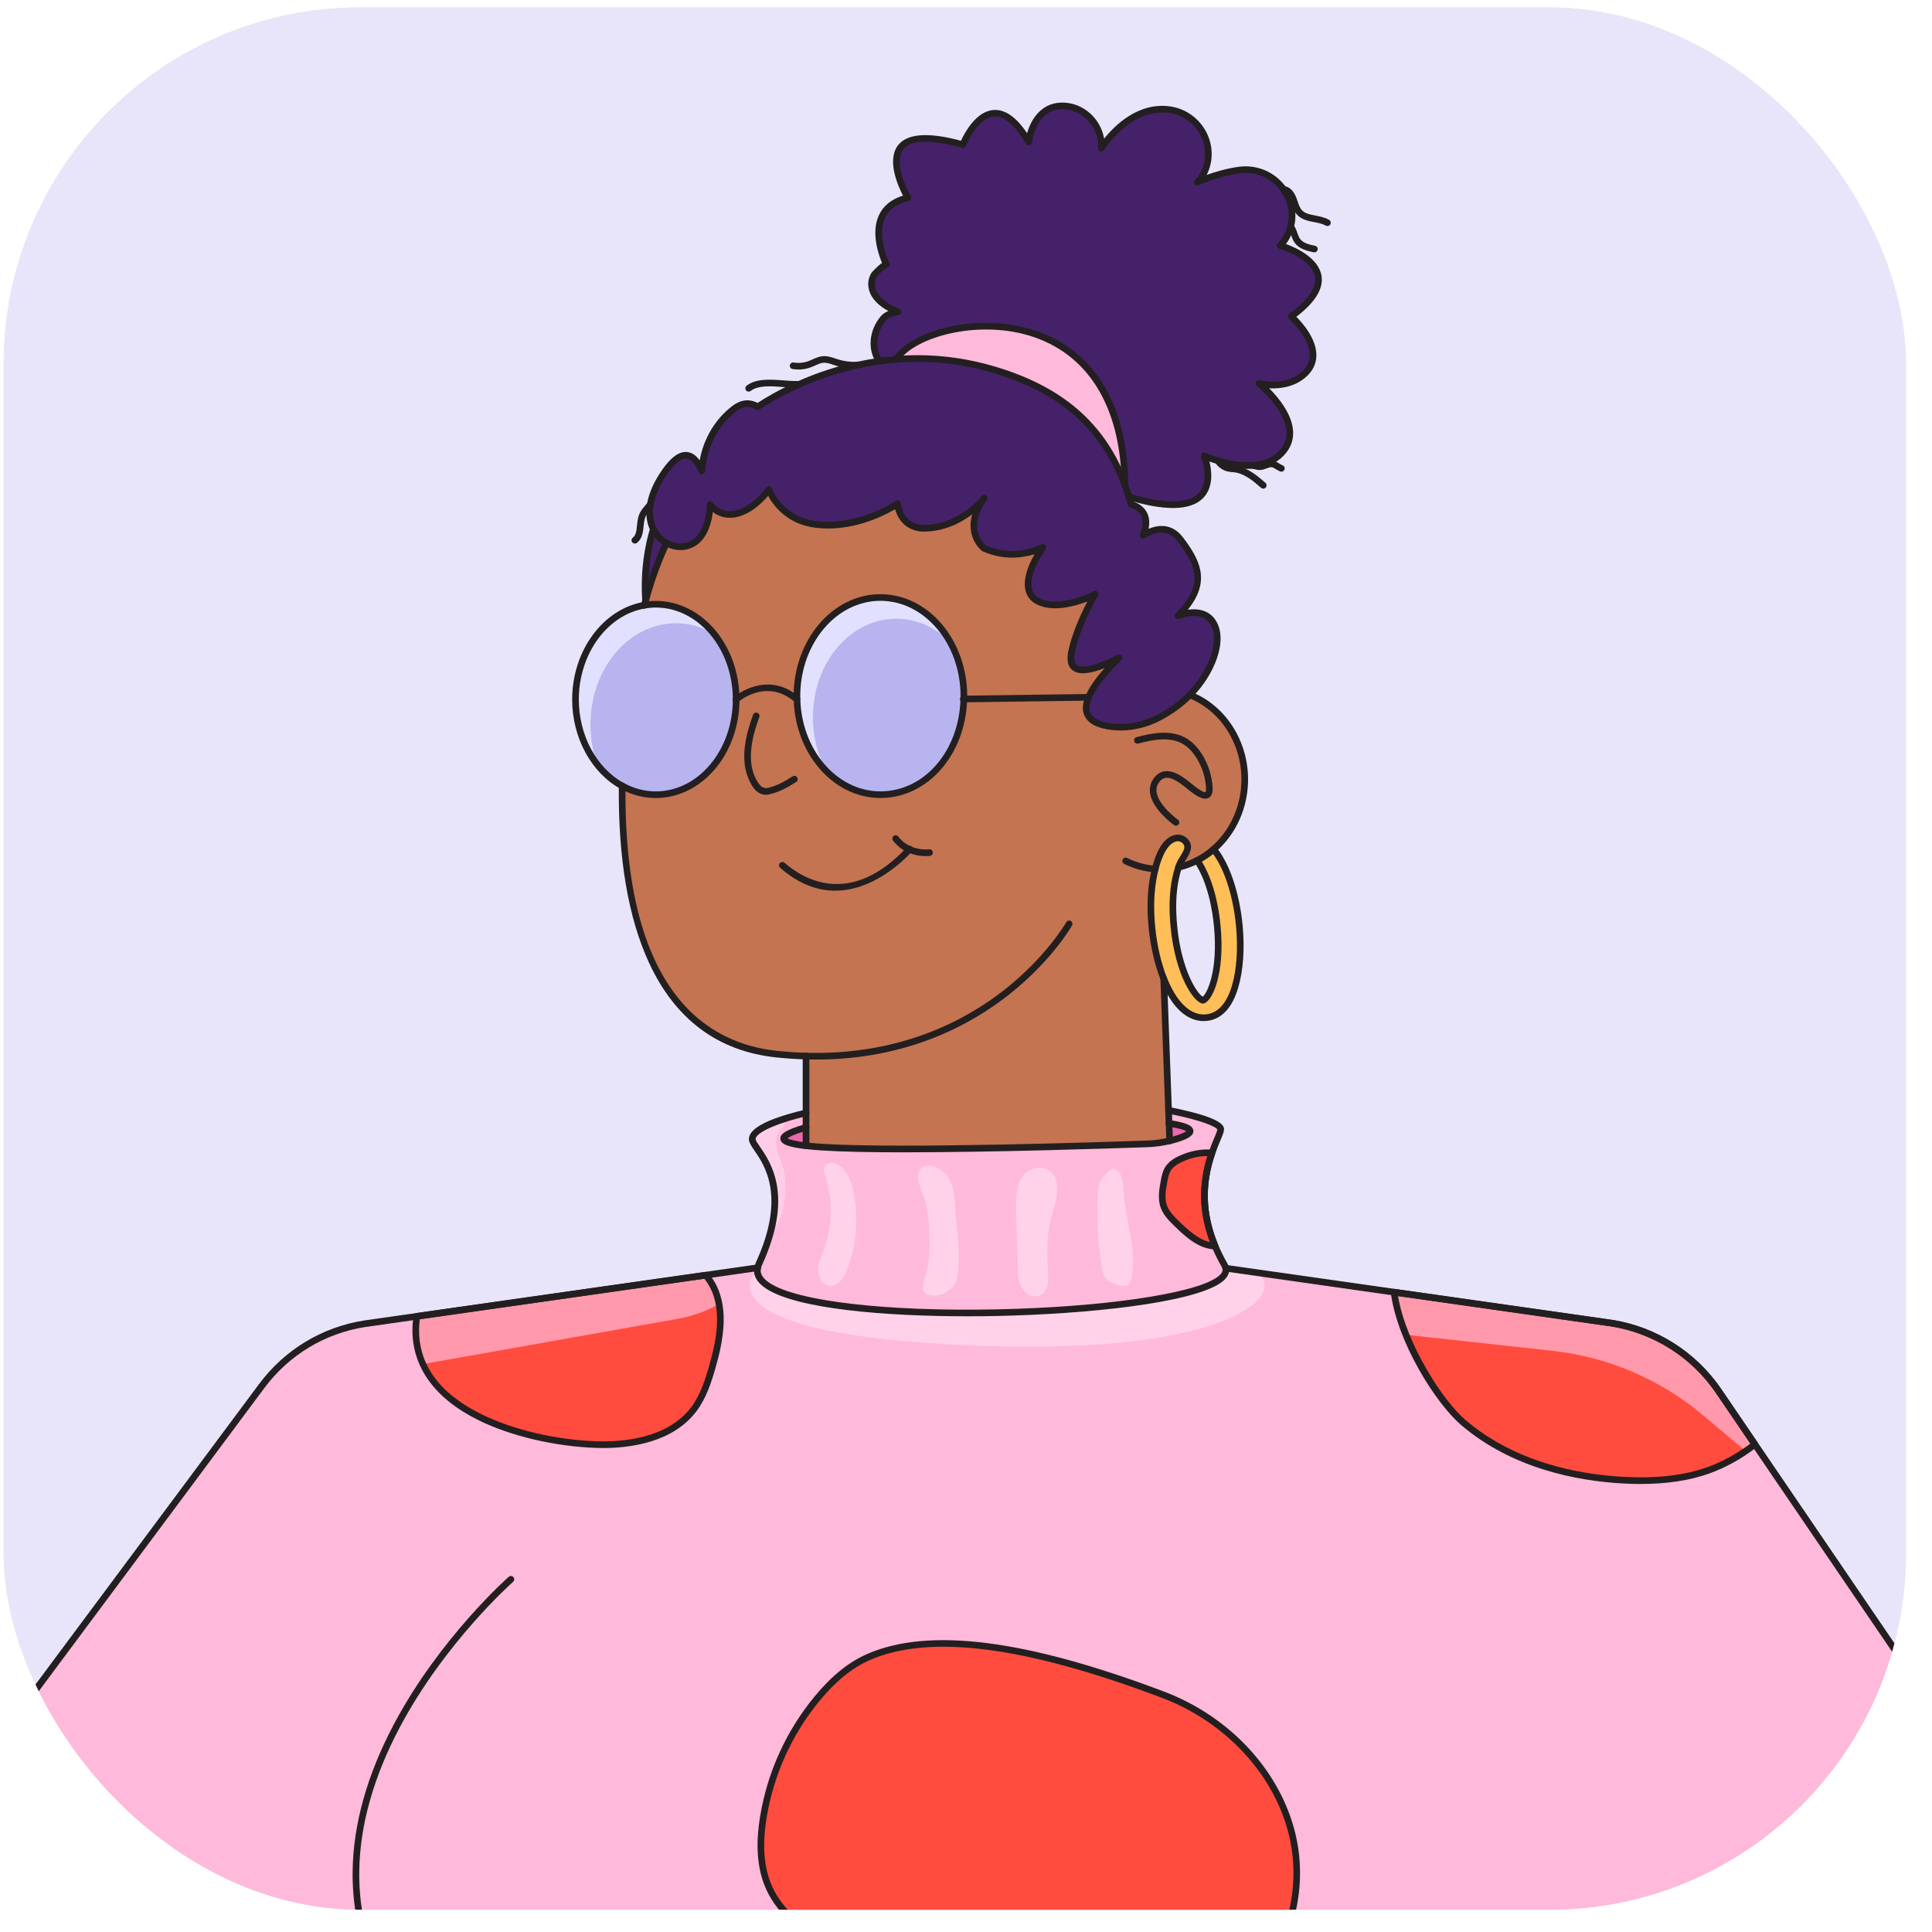 <svg width="65" height="65" viewBox="0 0 65 65" fill="none" xmlns="http://www.w3.org/2000/svg">
<g clip-path="url(#clip0_525_30040)">
<rect x="0.124" y="0.25" width="64" height="64" rx="12" fill="#E0E0E0"/>
<g clip-path="url(#clip1_525_30040)">
<rect width="64" height="64" transform="translate(0.124 0.25)" fill="#E8E5FA"/>
<path d="M67.657 73.813H-5.052V65.252L6.057 50.323L8.805 46.63C9.641 45.508 10.883 44.756 12.265 44.537L14.027 44.286L23.741 42.902L25.401 42.666L25.489 42.653C25.485 42.673 25.482 42.692 25.482 42.712C25.32 44.936 41.596 44.38 41.239 42.668L42.257 42.813L43.481 42.987L46.902 43.474L48.669 43.726L54.224 44.517C54.361 44.539 54.496 44.565 54.63 44.597C54.853 44.651 55.071 44.718 55.284 44.798C55.453 44.862 55.62 44.935 55.782 45.016C55.944 45.097 56.102 45.187 56.254 45.283C56.598 45.502 56.917 45.758 57.204 46.05C57.236 46.082 57.268 46.115 57.299 46.148C57.361 46.215 57.422 46.284 57.481 46.353C57.598 46.493 57.71 46.639 57.814 46.792L58.339 47.562L59.041 48.594L59.829 49.751L67.65 61.231L67.657 73.813Z" fill="#FFB9DA"/>
<path d="M25.489 42.653C25.497 42.61 25.511 42.566 25.531 42.52C25.857 41.813 26.008 41.222 26.052 40.728C26.187 39.23 25.336 38.614 25.308 38.344C25.284 38.107 25.7 37.889 26.16 37.723C26.515 37.594 26.895 37.496 27.118 37.443V37.929C26.504 38.104 25.788 38.395 27.118 38.548C27.279 38.566 27.469 38.584 27.694 38.597C30.31 38.761 36.978 38.543 38.599 38.485C38.853 38.477 39.105 38.442 39.352 38.381C39.384 38.374 39.416 38.367 39.447 38.359C39.956 38.218 40.526 37.976 39.331 37.792L39.315 37.355C39.881 37.467 41.1 37.74 41.067 38.017C41.053 38.134 40.911 38.399 40.775 38.79C40.534 39.483 40.316 40.57 40.881 41.925C40.968 42.133 41.074 42.348 41.2 42.568C41.219 42.602 41.232 42.635 41.239 42.668C41.599 44.395 25.036 44.946 25.489 42.653Z" fill="#FFB9DA"/>
<path d="M43.83 12.628C43.37 13.009 42.767 12.971 42.497 12.929C42.431 12.919 42.386 12.909 42.366 12.904C42.362 12.903 42.359 12.902 42.357 12.902C42.358 12.902 42.36 12.903 42.361 12.905C42.457 12.984 44.038 14.31 43.096 15.263C42.841 15.519 42.508 15.629 42.166 15.657C41.737 15.692 41.296 15.598 40.977 15.503C40.711 15.424 40.53 15.344 40.514 15.337C40.535 15.391 41.453 17.762 37.98 16.715C37.938 16.582 37.895 16.451 37.848 16.325C37.847 16.21 37.844 16.098 37.839 15.988C37.578 10.143 32.133 10.456 30.476 11.748C30.337 11.856 30.225 11.972 30.145 12.091C29.954 12.106 29.767 12.127 29.585 12.153C29.29 11.738 29.368 11.123 29.719 10.712C29.837 10.573 30.028 10.527 30.207 10.489C29.855 10.35 29.427 10.099 29.337 9.698C29.3 9.532 29.327 9.38 29.415 9.235C29.443 9.191 29.799 8.856 29.819 8.896C29.813 8.883 28.9 7.047 30.545 6.652C30.545 6.652 28.936 3.95 32.261 4.834C32.304 4.845 32.348 4.857 32.393 4.869C32.393 4.869 33.309 2.545 34.608 4.781C34.608 4.781 34.615 4.715 34.639 4.615C34.719 4.267 34.992 3.501 35.835 3.567C36.371 3.609 36.819 3.983 36.986 4.486C37.002 4.533 37.015 4.581 37.025 4.629C37.025 4.63 37.026 4.631 37.026 4.632C37.051 4.75 37.063 4.871 37.051 4.988C37.051 4.988 37.976 3.49 39.359 3.691C40.109 3.801 40.651 4.454 40.653 5.176C40.654 5.305 40.637 5.436 40.601 5.566C40.544 5.77 40.446 5.968 40.282 6.132C40.282 6.132 40.936 5.827 41.686 5.723C42.316 5.635 42.866 5.926 43.183 6.375C43.435 6.73 43.541 7.184 43.423 7.628C43.386 7.771 43.325 7.912 43.239 8.049C43.186 8.134 43.128 8.206 43.066 8.261C43.066 8.261 45.705 9.011 43.44 10.647C43.44 10.647 44.792 11.833 43.83 12.628Z" fill="#45216A"/>
<path d="M40.6 22.643C40.457 22.894 40.268 23.144 40.032 23.38C39.846 23.569 39.629 23.747 39.384 23.909L39.382 23.911C39.26 23.991 39.131 24.068 38.994 24.139C38.504 24.395 37.949 24.512 37.4 24.448C36.866 24.386 36.338 24.159 36.623 23.461C36.719 23.224 36.91 22.933 37.226 22.575C37.348 22.437 37.49 22.289 37.65 22.13C37.618 22.147 37.583 22.164 37.548 22.182C36.894 22.508 35.835 22.902 36.057 21.902C36.176 21.366 36.421 20.794 36.681 20.288C36.697 20.256 36.714 20.226 36.729 20.195C36.763 20.13 36.798 20.068 36.831 20.006C36.833 20.001 36.836 19.996 36.839 19.991C36.836 19.994 36.833 19.997 36.83 19.999C36.824 20.005 36.818 20.011 36.811 20.017C36.811 20.017 35.631 20.607 34.914 20.227C34.389 19.95 34.564 19.221 34.977 18.586C35.013 18.53 35.052 18.475 35.091 18.42C34.677 18.611 33.948 18.815 33.113 18.452C33.113 18.452 32.329 17.836 33.105 16.771C33.019 16.878 32.303 17.732 31.14 17.775C30.269 17.807 30.195 16.951 30.195 16.951C30.195 16.951 28.903 17.838 27.425 17.643C26.236 17.486 25.868 16.474 25.868 16.474C25.868 16.474 25.176 17.44 24.396 17.297C24.186 17.258 24.017 17.143 23.889 16.977C23.884 17.216 23.82 18.239 23.049 18.385C22.846 18.422 22.622 18.382 22.422 18.27C22.244 18.169 22.084 18.012 21.981 17.804C21.974 17.791 21.967 17.777 21.962 17.762C21.867 17.549 21.828 17.286 21.878 16.979C21.931 16.654 22.084 16.279 22.376 15.862C22.997 14.976 23.384 15.32 23.611 15.845C23.651 15.119 24.002 14.287 24.697 13.754C25.013 13.512 25.283 13.555 25.491 13.687C25.72 13.533 26.201 13.234 26.878 12.933C27.418 12.694 28.082 12.453 28.844 12.286C29.081 12.233 29.329 12.188 29.585 12.153C29.767 12.127 29.954 12.106 30.145 12.091C30.291 12.079 30.44 12.071 30.591 12.067C31.426 12.042 32.329 12.129 33.273 12.392C35.439 12.996 37.043 14.14 37.848 16.325C37.895 16.451 37.938 16.582 37.98 16.715C38.005 16.799 38.031 16.885 38.054 16.971C38.156 17 38.25 17.044 38.329 17.107C38.588 17.314 38.613 17.626 38.459 18.01C38.486 17.995 38.513 17.979 38.54 17.966C38.552 17.959 38.563 17.953 38.575 17.947C38.96 17.754 39.388 17.718 39.721 18.161C40.188 18.785 40.517 19.357 40.122 20.086C40.015 20.283 39.855 20.491 39.631 20.716C40.945 20.247 41.293 21.441 40.6 22.643Z" fill="#45216A"/>
<path d="M30.145 12.091C31.101 12.016 32.158 12.081 33.273 12.392C35.439 12.996 37.042 14.14 37.848 16.325C37.778 9.621 31.199 10.526 30.145 12.091Z" fill="#FFB9DA"/>
<path d="M21.981 17.803C21.833 18.288 21.649 19.138 21.72 20.203C21.9 19.54 22.131 18.889 22.422 18.27C22.243 18.169 22.084 18.012 21.981 17.804V17.803Z" fill="#45216A"/>
<path d="M24.024 21.327C23.637 21.098 23.201 20.968 22.739 20.968C22.6 20.968 22.463 20.981 22.329 21.004C20.936 21.24 19.864 22.66 19.864 24.377C19.864 24.859 19.949 25.318 20.102 25.733C19.643 25.16 19.362 24.386 19.362 23.533C19.362 21.919 20.369 20.584 21.679 20.362C21.805 20.341 21.933 20.329 22.064 20.329C22.835 20.329 23.531 20.712 24.024 21.327Z" fill="#E1E1FF"/>
<path d="M31.968 21.601C31.48 21.11 30.846 20.815 30.155 20.815C28.604 20.815 27.347 22.3 27.347 24.132C27.347 24.805 27.516 25.43 27.808 25.953C27.199 25.345 26.813 24.435 26.813 23.42C26.813 21.588 28.07 20.104 29.621 20.104C30.603 20.104 31.467 20.699 31.968 21.601Z" fill="#E1E1FF"/>
<path d="M27.118 38.548V37.929C26.504 38.104 25.787 38.395 27.118 38.548Z" fill="#EA68AD"/>
<path d="M40.952 31.142C41.112 32.777 40.663 33.612 40.471 33.654C40.266 33.623 39.656 32.819 39.496 31.184C39.443 30.646 39.442 30.094 39.549 29.563C39.575 29.433 39.608 29.304 39.651 29.179C39.663 29.141 39.678 29.104 39.693 29.067C39.791 28.824 40.138 28.522 39.844 28.272C39.771 28.209 39.67 28.181 39.576 28.197C39.175 28.264 38.967 28.839 38.866 29.238C38.849 29.302 38.836 29.363 38.825 29.415C38.701 30 38.697 30.612 38.755 31.205C38.814 31.8 38.948 32.411 39.153 32.928C39.44 33.652 39.866 34.191 40.417 34.239C40.453 34.242 40.489 34.244 40.526 34.242C40.858 34.233 41.306 34.042 41.556 33.188C41.72 32.629 41.769 31.895 41.693 31.122C41.598 30.157 41.304 29.151 40.832 28.572C40.661 28.72 40.475 28.848 40.276 28.951C40.531 29.316 40.844 30.04 40.952 31.143V31.142Z" fill="#FFBE58"/>
<path d="M40.579 23.672C40.408 23.554 40.225 23.456 40.033 23.38C39.752 23.662 39.406 23.924 38.994 24.139C38.721 24.281 38.427 24.381 38.126 24.43C37.887 24.469 37.643 24.476 37.4 24.448C36.866 24.386 36.338 24.159 36.623 23.461C36.757 23.132 37.071 22.7 37.65 22.13C37.012 22.461 35.823 22.957 36.057 21.901C36.2 21.259 36.525 20.562 36.839 19.99C36.83 19.999 36.821 20.008 36.811 20.017C36.811 20.017 36.809 20.018 36.804 20.019C36.804 20.02 36.803 20.02 36.803 20.02C36.7 20.07 35.596 20.589 34.914 20.227C34.343 19.925 34.601 19.089 35.091 18.42C34.677 18.611 33.948 18.815 33.113 18.451C33.113 18.451 32.329 17.836 33.105 16.771C33.019 16.878 32.303 17.732 31.14 17.775C30.269 17.807 30.195 16.95 30.195 16.95C30.195 16.95 28.903 17.837 27.425 17.642C26.236 17.485 25.868 16.474 25.868 16.474C25.868 16.474 25.176 17.44 24.396 17.297C24.186 17.258 24.017 17.143 23.889 16.977C23.887 17.05 23.881 17.195 23.849 17.367C23.805 17.618 23.709 17.924 23.504 18.137C23.39 18.257 23.241 18.348 23.049 18.384C22.846 18.422 22.622 18.381 22.422 18.27C22.132 18.89 21.9 19.54 21.72 20.203C21.706 20.256 21.692 20.309 21.679 20.362C21.805 20.341 21.933 20.329 22.064 20.329C22.382 20.329 22.687 20.394 22.97 20.514C24.017 20.955 24.766 22.14 24.766 23.533C24.766 25.215 23.672 26.595 22.282 26.727C22.211 26.733 22.138 26.737 22.064 26.737C21.659 26.737 21.276 26.631 20.931 26.442C20.893 30.236 21.751 34.259 25.104 35.263C25.421 35.359 25.76 35.427 26.122 35.466C26.464 35.502 26.796 35.523 27.118 35.532V38.548C27.279 38.567 27.469 38.584 27.694 38.597C30.31 38.762 36.978 38.543 38.599 38.486C38.853 38.477 39.105 38.443 39.352 38.382L39.331 37.792L39.315 37.355L39.188 33.879L39.153 32.927C38.947 32.411 38.814 31.8 38.755 31.204C38.697 30.611 38.701 30 38.825 29.415C38.835 29.363 38.849 29.302 38.866 29.238C38.883 29.169 38.904 29.096 38.927 29.02C39.044 28.657 39.244 28.253 39.576 28.197C39.67 28.181 39.771 28.209 39.844 28.271C40.138 28.522 39.792 28.823 39.693 29.067C39.678 29.104 39.664 29.141 39.651 29.178C39.87 29.128 40.079 29.052 40.276 28.95C40.475 28.847 40.661 28.72 40.832 28.572C41.469 28.017 41.877 27.17 41.877 26.22C41.877 25.151 41.359 24.21 40.579 23.672ZM32.426 23.519C32.382 25.305 31.143 26.737 29.621 26.737C28.098 26.737 26.813 25.252 26.813 23.42C26.813 21.589 28.07 20.104 29.621 20.104C31.172 20.104 32.428 21.588 32.428 23.42C32.428 23.453 32.427 23.486 32.426 23.519Z" fill="#C47451"/>
<path d="M39.447 38.359C39.956 38.218 40.526 37.977 39.331 37.792L39.352 38.381C39.384 38.374 39.416 38.367 39.447 38.358V38.359Z" fill="#EA68AD"/>
<path d="M55.284 44.798C54.944 44.669 54.589 44.575 54.224 44.517C54.589 44.574 54.944 44.669 55.284 44.798Z" fill="#8EB9F6"/>
<path d="M57.814 46.792C57.398 46.182 56.865 45.671 56.254 45.284C56.865 45.671 57.398 46.182 57.814 46.792Z" fill="#8EB9F6"/>
<path d="M43.486 61.764C43.994 63.945 43.09 66.456 41.164 67.6C40.013 68.284 38.626 68.455 37.286 68.433C36.922 68.427 36.551 68.406 36.213 68.272C35.859 68.132 35.564 67.879 35.26 67.651C34.616 67.17 33.895 66.788 33.131 66.538C31.819 66.109 30.412 66.076 29.071 65.751C27.73 65.425 26.358 64.699 25.838 63.421C25.544 62.7 25.559 61.888 25.686 61.12C25.926 59.668 26.556 58.283 27.492 57.149C27.968 56.572 28.536 56.049 29.223 55.749C31.979 54.546 36.477 56.016 39.119 57.014C41.214 57.806 42.978 59.584 43.486 61.765L43.486 61.764Z" fill="#8EB9F6"/>
<path d="M23.965 45.988C23.821 46.487 23.657 46.992 23.345 47.408C22.619 48.378 21.272 48.643 20.062 48.601C17.825 48.525 13.938 47.547 13.988 44.7C13.991 44.558 14.004 44.42 14.027 44.286L23.742 42.902C23.793 42.962 23.841 43.024 23.884 43.09C24.437 43.922 24.241 45.028 23.965 45.988Z" fill="#8EB9F6"/>
<path d="M58.339 47.562L59.041 48.594L58.339 47.562Z" fill="#8EB9F6"/>
<path d="M59.041 48.594C58.939 48.673 58.834 48.749 58.728 48.822C58.34 49.088 57.923 49.307 57.478 49.467C56.56 49.796 55.566 49.853 54.593 49.799C52.663 49.689 50.706 49.116 49.234 47.862C48.624 47.341 47.797 46.142 47.3 44.906C47.106 44.423 46.962 43.932 46.902 43.475L48.669 43.726L54.224 44.517C54.361 44.539 54.496 44.566 54.63 44.598C54.853 44.651 55.071 44.718 55.284 44.798C55.453 44.862 55.62 44.935 55.782 45.017C55.944 45.098 56.102 45.187 56.254 45.284C56.598 45.502 56.917 45.758 57.204 46.05C57.236 46.082 57.268 46.116 57.299 46.148C57.361 46.215 57.422 46.283 57.481 46.353C57.598 46.493 57.71 46.64 57.814 46.792L58.339 47.562L59.041 48.594Z" fill="#FF4C3E"/>
<path d="M46.902 43.475L48.669 43.726L46.902 43.475Z" fill="#8EB9F6"/>
<path d="M40.775 38.79C40.775 38.79 40.774 38.793 40.774 38.794C40.774 38.793 40.774 38.791 40.775 38.79Z" fill="#8EB9F6"/>
<path d="M40.774 38.794C40.774 38.794 40.775 38.791 40.775 38.789C40.439 38.763 40.087 38.82 39.714 38.993C39.545 39.071 39.382 39.179 39.288 39.339C39.216 39.459 39.189 39.601 39.163 39.739C39.11 40.028 39.057 40.334 39.161 40.608C39.244 40.825 39.413 40.995 39.579 41.157C39.936 41.507 40.335 41.877 40.833 41.922C40.849 41.923 40.864 41.924 40.881 41.925C40.616 41.289 40.524 40.713 40.524 40.209C40.524 40.175 40.524 40.142 40.526 40.109C40.54 39.584 40.654 39.14 40.774 38.794Z" fill="#FF4C3E"/>
<path d="M29.222 55.748C28.536 56.048 27.968 56.571 27.491 57.148C26.555 58.282 25.925 59.667 25.685 61.118C25.557 61.887 25.543 62.699 25.836 63.42C26.357 64.699 27.728 65.424 29.069 65.749C30.41 66.075 31.818 66.108 33.129 66.537C33.895 66.787 34.614 67.169 35.259 67.65C35.563 67.878 35.858 68.131 36.211 68.271C36.55 68.405 36.921 68.426 37.285 68.432C38.624 68.454 40.012 68.283 41.163 67.599C43.089 66.455 43.993 63.944 43.484 61.763C42.975 59.582 41.212 57.804 39.117 57.012C36.475 56.013 31.977 54.544 29.221 55.747L29.222 55.748Z" fill="#FF4C3E"/>
<path d="M14.027 44.286C14.004 44.42 13.991 44.558 13.988 44.7C13.938 47.547 17.825 48.525 20.062 48.601C21.272 48.643 22.619 48.378 23.345 47.408C23.657 46.992 23.821 46.487 23.965 45.988C24.241 45.028 24.437 43.922 23.884 43.09C23.841 43.024 23.793 42.962 23.742 42.902L14.027 44.286Z" fill="#FF4C3E"/>
<path d="M28.498 42.724C28.399 42.984 28.208 43.278 27.929 43.257C27.689 43.24 27.53 42.978 27.527 42.738C27.524 42.497 27.631 42.272 27.715 42.046C28.021 41.222 28.023 40.292 27.732 39.463C27.692 39.35 27.727 39.218 27.831 39.156C27.849 39.145 27.869 39.137 27.889 39.131C28.055 39.087 28.227 39.181 28.347 39.304C28.569 39.532 28.667 39.849 28.727 40.162C28.89 41.015 28.809 41.912 28.498 42.724H28.498Z" fill="#FFD2EA"/>
<path d="M30.909 39.778C30.969 40.016 31.076 40.239 31.143 40.475C31.212 40.722 31.236 40.98 31.253 41.236C31.293 41.828 31.296 42.437 31.112 43.001C31.056 43.172 30.994 43.389 31.13 43.508C31.173 43.546 31.23 43.565 31.288 43.577C31.64 43.65 32.03 43.442 32.166 43.108C32.227 42.959 32.239 42.794 32.247 42.634C32.261 42.343 32.26 42.05 32.24 41.76C32.218 41.439 32.172 41.121 32.149 40.801C32.122 40.444 32.119 40.074 31.971 39.749C31.849 39.481 31.602 39.26 31.305 39.219C30.958 39.172 30.831 39.472 30.91 39.779L30.909 39.778Z" fill="#FFD2EA"/>
<path d="M37.681 39.489C37.784 39.656 37.796 39.897 37.806 40.104C37.857 41.1 38.301 42.099 38.046 43.062C38.028 43.132 38.001 43.207 37.938 43.24C37.901 43.26 37.857 43.263 37.814 43.261C37.602 43.255 37.269 43.149 37.156 42.948C37.06 42.777 37.057 42.49 37.026 42.297C36.941 41.756 36.917 41.209 36.925 40.662C36.929 40.4 36.903 40.053 36.996 39.805C37.04 39.685 37.343 39.243 37.524 39.339C37.592 39.375 37.642 39.426 37.68 39.488L37.681 39.489Z" fill="#FFD2EA"/>
<path d="M35.56 39.836C35.6 40.264 35.431 40.681 35.337 41.102C35.219 41.634 35.221 42.187 35.261 42.732C35.273 42.895 35.288 43.061 35.25 43.219C35.213 43.379 35.115 43.533 34.962 43.591C34.741 43.674 34.488 43.525 34.374 43.319C34.26 43.113 34.249 42.867 34.243 42.632C34.223 41.99 34.203 41.347 34.184 40.705C34.171 40.29 34.183 39.66 34.586 39.403C34.995 39.142 35.514 39.344 35.559 39.834L35.56 39.836Z" fill="#FFD2EA"/>
<g style="mix-blend-mode:screen">
<path d="M25.104 35.264C21.751 34.259 20.893 30.236 20.931 26.442C21.276 26.631 21.659 26.737 22.064 26.737C22.138 26.737 22.211 26.734 22.282 26.727C22.293 29.825 22.941 33.092 25.104 35.264Z" fill="#C47451"/>
</g>
<g style="mix-blend-mode:screen">
<path d="M22.064 20.329C21.933 20.329 21.805 20.341 21.679 20.362C21.692 20.309 21.706 20.256 21.72 20.203C21.9 19.54 22.132 18.89 22.422 18.27C22.622 18.381 22.846 18.422 23.049 18.384C23.241 18.348 23.39 18.257 23.504 18.137L23.561 18.168C23.561 18.168 23.273 19.081 22.97 20.513C22.687 20.394 22.382 20.329 22.064 20.329Z" fill="#C47451"/>
</g>
<g style="mix-blend-mode:multiply" opacity="0.7">
<path d="M35.986 31.141C35.963 31.238 34.546 36.904 29.016 38.27C28.43 38.415 27.799 38.512 27.118 38.548V35.532C27.118 35.532 32.535 36.011 35.986 31.141Z" fill="#C47451"/>
</g>
<g style="mix-blend-mode:multiply" opacity="0.7">
<path d="M39.352 38.381C39.352 38.381 28.932 38.983 27.118 38.548C27.799 38.511 28.43 38.415 29.016 38.27C29.516 38.277 36.692 38.359 39.315 37.355L39.352 38.381Z" fill="#C47451"/>
</g>
<g style="mix-blend-mode:multiply" opacity="0.7">
<path d="M39.188 34.364C38.976 34.145 38.795 33.857 38.648 33.529C38.423 33.029 38.276 32.437 38.211 31.859C38.147 31.285 38.152 30.692 38.287 30.125C38.299 30.074 38.314 30.016 38.333 29.953C38.424 29.634 38.596 29.199 38.901 29.02C38.875 29.102 38.852 29.183 38.834 29.258C38.816 29.33 38.8 29.396 38.789 29.453C38.653 30.097 38.648 30.77 38.712 31.422C38.777 32.077 39.008 32.496 39.233 33.064L39.189 34.364L39.188 34.364Z" fill="#C47451"/>
</g>
<g style="mix-blend-mode:multiply" opacity="0.7">
<path d="M40.579 23.672C39.202 24.584 38.288 24.462 38.126 24.43C38.427 24.381 38.721 24.282 38.994 24.139C39.406 23.924 39.752 23.662 40.033 23.38C40.225 23.456 40.408 23.555 40.579 23.672Z" fill="#C47451"/>
</g>
<g style="mix-blend-mode:multiply" opacity="0.7">
<path d="M36.803 20.02C36.766 20.087 36.722 20.152 36.676 20.212C36.385 20.594 35.964 20.892 35.489 20.959C35.014 21.025 34.492 20.825 34.243 20.415C34.027 20.059 34.039 19.614 34.057 19.197C33.676 19.434 33.156 19.326 32.799 19.052C32.443 18.779 32.216 18.373 32.008 17.974C31.457 18.521 30.477 18.55 29.895 18.037C29.813 17.965 29.735 17.882 29.631 17.854C29.534 17.827 29.43 17.852 29.333 17.876C28.732 18.027 28.119 18.16 27.5 18.144C26.881 18.128 26.247 17.952 25.779 17.547C25.453 18.344 24.423 18.037 23.977 17.546C23.928 17.491 23.886 17.432 23.849 17.367C23.881 17.195 23.887 17.05 23.889 16.977C24.017 17.143 24.186 17.258 24.396 17.297C25.176 17.44 25.868 16.474 25.868 16.474C25.868 16.474 26.236 17.485 27.425 17.642C28.903 17.837 30.195 16.95 30.195 16.95C30.195 16.95 30.269 17.807 31.14 17.775C32.303 17.732 33.019 16.878 33.105 16.771C32.329 17.836 33.113 18.451 33.113 18.451C33.948 18.815 34.677 18.611 35.091 18.42C34.601 19.089 34.343 19.925 34.914 20.227C35.596 20.589 36.7 20.07 36.803 20.02Z" fill="#C47451"/>
</g>
<g style="mix-blend-mode:screen">
<path d="M30.11 12.39C29.563 12.573 29.032 12.812 28.507 13.042C27.905 13.305 27.302 13.586 26.756 13.959C26.194 14.342 25.691 14.808 25.243 15.318C25.022 15.569 24.818 15.832 24.619 16.101C24.474 16.297 24.308 16.637 24.035 16.661C23.806 16.681 23.627 16.462 23.404 16.405C23.137 16.338 22.865 16.521 22.705 16.745C22.545 16.969 22.457 17.237 22.304 17.466C22.22 17.591 22.098 17.707 21.962 17.762C21.867 17.549 21.828 17.286 21.878 16.978C21.931 16.653 22.084 16.279 22.376 15.861C22.997 14.975 23.384 15.32 23.611 15.844C23.651 15.119 24.002 14.287 24.697 13.753C25.013 13.511 25.283 13.554 25.491 13.686C25.72 13.532 26.201 13.234 26.878 12.933C27.418 12.693 28.082 12.452 28.844 12.286C29.322 12.181 29.799 12.194 30.279 12.11C30.363 12.095 30.447 12.076 30.534 12.076C30.707 12.074 30.875 12.147 31.049 12.145C30.73 12.201 30.418 12.287 30.111 12.39L30.11 12.39Z" fill="#45216A"/>
</g>
<g style="mix-blend-mode:multiply" opacity="0.4">
<path d="M40.122 20.086C39.835 20.066 39.526 19.992 39.383 19.748C39.32 19.64 39.299 19.512 39.239 19.402C39.11 19.166 38.829 19.058 38.656 18.852C38.464 18.625 38.429 18.247 38.541 17.965C38.552 17.959 38.563 17.953 38.575 17.947C38.96 17.754 39.388 17.718 39.721 18.161C40.188 18.785 40.517 19.356 40.122 20.086Z" fill="#45216A"/>
</g>
<g style="mix-blend-mode:screen">
<path d="M32.261 4.833C32.255 4.868 32.246 4.901 32.233 4.935C31.977 4.786 31.633 4.981 31.509 5.25C31.285 5.74 31.583 6.366 31.199 6.8C31.105 6.905 30.982 6.979 30.876 7.073C30.57 7.344 30.439 7.777 30.471 8.185C30.503 8.593 30.681 8.978 30.914 9.314C30.994 9.43 31.083 9.546 31.12 9.683C31.217 10.039 30.941 10.376 30.706 10.661C30.479 10.937 30.266 11.248 30.176 11.598C30.15 11.699 30.18 12.022 30.122 12.085C30.1 12.109 29.594 12.165 29.585 12.152C29.29 11.737 29.368 11.122 29.719 10.711C29.837 10.573 30.028 10.527 30.207 10.489C29.855 10.349 29.427 10.098 29.337 9.697C29.3 9.532 29.327 9.379 29.415 9.235C29.443 9.191 29.799 8.855 29.819 8.895C29.813 8.883 28.9 7.046 30.545 6.651C30.545 6.651 28.936 3.949 32.261 4.833V4.833Z" fill="#45216A"/>
</g>
<g style="mix-blend-mode:multiply" opacity="0.5">
<path d="M42.497 12.929C42.431 12.919 42.386 12.909 42.366 12.904C42.405 12.901 42.45 12.911 42.497 12.929Z" fill="#45216A"/>
</g>
<g style="mix-blend-mode:multiply" opacity="0.4">
<path d="M43.096 15.262C42.841 15.519 42.508 15.629 42.166 15.657C41.737 15.692 41.296 15.598 40.977 15.503C40.71 15.424 40.53 15.344 40.514 15.337C40.535 15.39 41.453 17.761 37.98 16.715C37.938 16.582 37.894 16.451 37.848 16.324C37.847 16.21 37.844 16.097 37.839 15.988C37.877 15.985 37.92 15.995 37.959 16.006C38.398 16.132 38.907 16.227 39.279 15.962C39.589 15.741 39.701 15.339 39.791 14.969C40.171 15.006 40.553 15.026 40.934 15.027C41.29 15.029 41.662 15.012 41.972 14.836C42.3 14.65 42.502 14.279 42.524 13.907C42.534 13.738 42.505 13.573 42.442 13.416C42.402 13.317 42.194 13.066 42.273 12.955C42.296 12.923 42.325 12.909 42.361 12.905C42.457 12.984 44.038 14.31 43.096 15.262Z" fill="#45216A"/>
</g>
<g style="mix-blend-mode:screen">
<path d="M36.811 20.016C36.811 20.016 35.631 20.606 34.914 20.227C34.389 19.949 34.564 19.221 34.977 18.586C35.013 18.589 35.047 18.599 35.075 18.616C35.218 18.707 35.088 18.964 35.102 19.113C35.125 19.35 35.261 19.579 35.465 19.704C35.736 19.87 36.077 19.854 36.394 19.829C36.488 19.822 36.585 19.815 36.675 19.847C36.745 19.872 36.809 19.929 36.83 19.999C36.824 20.005 36.818 20.01 36.811 20.016Z" fill="#45216A"/>
</g>
<g style="mix-blend-mode:screen">
<path d="M37.627 22.106C37.626 22.11 37.622 22.114 37.617 22.119C37.593 22.14 37.57 22.161 37.548 22.182C36.894 22.508 35.834 22.902 36.057 21.901C36.129 21.581 36.238 21.268 36.364 20.965C36.43 20.808 36.5 20.654 36.574 20.501C36.607 20.433 36.64 20.367 36.68 20.305C36.718 20.245 36.739 20.177 36.781 20.119C36.794 20.101 36.807 20.084 36.825 20.072C36.843 20.06 36.866 20.054 36.886 20.06C36.893 20.111 36.879 20.161 36.871 20.211C36.858 20.281 36.868 20.351 36.86 20.422C36.853 20.479 36.841 20.537 36.831 20.594C36.81 20.724 36.78 20.853 36.751 20.982C36.713 21.151 36.674 21.32 36.635 21.49C36.63 21.512 36.626 21.533 36.622 21.555C36.602 21.669 36.617 21.788 36.663 21.893C36.694 21.965 36.742 22.033 36.811 22.07C36.874 22.104 36.949 22.108 37.02 22.107C37.136 22.105 37.252 22.09 37.365 22.064C37.391 22.058 37.652 22.056 37.629 22.106H37.627Z" fill="#45216A"/>
</g>
<g style="mix-blend-mode:screen">
<path d="M39.384 23.909L39.382 23.911C39.26 23.991 39.131 24.068 38.994 24.139C38.504 24.394 37.949 24.512 37.4 24.448C36.866 24.385 36.338 24.159 36.623 23.461C36.719 23.224 36.91 22.933 37.226 22.575C37.286 22.534 37.338 22.483 37.389 22.432C37.423 22.398 37.542 22.241 37.599 22.274C37.646 22.302 37.512 22.459 37.487 22.502C37.433 22.596 37.386 22.694 37.356 22.798C37.32 22.927 37.309 23.062 37.31 23.196C37.311 23.359 37.334 23.536 37.448 23.653C37.542 23.751 37.684 23.788 37.819 23.8C38.307 23.844 38.779 23.622 39.267 23.568C39.355 23.559 39.465 23.565 39.506 23.644C39.554 23.738 39.465 23.841 39.384 23.909Z" fill="#45216A"/>
</g>
<g style="mix-blend-mode:screen" opacity="0.8">
<path d="M26.092 40.718C26.089 40.652 26.079 40.585 26.067 40.507C26.043 40.356 26.063 40.194 26.045 40.04C26.013 39.778 25.945 39.522 25.84 39.28C25.708 38.974 25.468 38.729 25.336 38.429C25.324 38.401 25.312 38.374 25.308 38.344C25.289 38.156 25.519 38.021 25.656 37.944C25.776 37.877 26.231 37.602 26.363 37.713C26.404 37.747 26.401 37.814 26.372 37.86C26.291 37.987 26.189 38.068 26.147 38.221C26.104 38.375 26.11 38.537 26.148 38.689C26.193 38.874 26.28 39.047 26.335 39.23C26.456 39.632 26.444 40.108 26.38 40.519C26.328 40.855 26.2 41.188 25.962 41.431C25.997 41.276 26.032 41.121 26.067 40.967C26.089 40.873 26.094 40.795 26.091 40.717L26.092 40.718Z" fill="#FFD2EA"/>
</g>
<g style="mix-blend-mode:multiply">
<path d="M32.93 45.276C23.231 44.917 25.432 42.716 25.432 42.716L25.481 42.712C25.32 44.936 41.596 44.38 41.239 42.668L42.257 42.813C43.354 43.452 41.574 45.596 32.93 45.276Z" fill="#FFD2EA"/>
</g>
<g style="mix-blend-mode:screen" opacity="0.7">
<path d="M22.812 44.369L14.322 45.877C12.538 46.076 10.839 46.748 9.401 47.823L6.058 50.323L8.805 46.63C9.641 45.507 10.883 44.755 12.265 44.537L14.027 44.286L23.742 42.902L25.401 42.665L25.482 42.711C25.482 42.711 25.571 42.652 25.396 42.866C24.743 43.66 23.824 44.189 22.812 44.369Z" fill="#FFB9DA"/>
</g>
<g style="mix-blend-mode:screen" opacity="0.7">
<path d="M59.829 49.751L58.728 48.822L57.303 47.62C55.867 46.41 54.104 45.654 52.237 45.448L47.3 44.906L45.111 44.706C44.458 44.647 43.886 44.243 43.611 43.647C43.512 43.432 43.657 43.184 43.893 43.165L44.274 43.134L46.902 43.474L48.67 43.725L54.224 44.517C54.361 44.538 54.496 44.565 54.63 44.597C54.853 44.65 55.071 44.717 55.284 44.798C55.454 44.862 55.62 44.935 55.782 45.016C55.944 45.097 56.102 45.186 56.254 45.283C56.598 45.501 56.917 45.758 57.204 46.05C57.236 46.081 57.268 46.115 57.299 46.148C57.361 46.215 57.422 46.283 57.481 46.352C57.598 46.492 57.71 46.639 57.814 46.791L58.339 47.561L59.041 48.593L59.829 49.75V49.751Z" fill="#FFB9DA"/>
</g>
<path d="M24.766 23.533C24.766 25.302 23.556 26.737 22.064 26.737C21.659 26.737 21.276 26.631 20.931 26.442C20.617 26.269 20.335 26.027 20.102 25.733C19.949 25.318 19.864 24.859 19.864 24.377C19.864 22.66 20.936 21.24 22.329 21.004C22.463 20.981 22.6 20.968 22.739 20.968C23.201 20.968 23.637 21.098 24.024 21.327C24.484 21.901 24.766 22.678 24.766 23.533Z" fill="#B8B4EF"/>
<path d="M32.428 23.42C32.428 23.453 32.427 23.486 32.426 23.519C32.382 25.305 31.143 26.737 29.621 26.737C28.929 26.737 28.297 26.442 27.808 25.953C27.516 25.43 27.347 24.805 27.347 24.132C27.347 22.3 28.604 20.815 30.155 20.815C30.846 20.815 31.48 21.11 31.969 21.601C32.26 22.123 32.428 22.748 32.428 23.42Z" fill="#B8B4EF"/>
<path d="M39.651 29.289C39.601 29.289 39.555 29.254 39.543 29.203C39.529 29.143 39.567 29.083 39.627 29.069C39.834 29.021 40.036 28.948 40.225 28.85C40.28 28.822 40.347 28.844 40.376 28.899C40.404 28.954 40.382 29.021 40.327 29.049C40.121 29.155 39.902 29.235 39.677 29.287C39.669 29.289 39.66 29.29 39.651 29.29V29.289Z" fill="#231F20"/>
<path d="M40.276 29.061C40.236 29.061 40.196 29.039 40.177 29.001C40.149 28.945 40.17 28.879 40.225 28.85C40.414 28.753 40.594 28.631 40.759 28.487C40.805 28.446 40.876 28.451 40.917 28.498C40.957 28.544 40.952 28.615 40.905 28.656C40.727 28.812 40.532 28.944 40.327 29.05C40.311 29.058 40.294 29.062 40.276 29.062V29.061Z" fill="#231F20"/>
<path d="M40.832 28.683C40.8 28.683 40.769 28.67 40.748 28.644C40.708 28.598 40.712 28.527 40.759 28.486C41.399 27.93 41.766 27.103 41.766 26.22C41.766 25.003 41.053 23.903 39.992 23.483C39.935 23.461 39.907 23.395 39.93 23.338C39.952 23.281 40.017 23.253 40.075 23.276C41.22 23.728 41.99 24.911 41.99 26.22C41.99 27.169 41.594 28.055 40.906 28.655C40.885 28.674 40.859 28.683 40.833 28.683H40.832Z" fill="#231F20"/>
<path d="M38.866 29.349C38.866 29.349 38.86 29.349 38.857 29.349C38.495 29.322 38.147 29.227 37.822 29.065C37.767 29.037 37.745 28.97 37.772 28.915C37.8 28.86 37.867 28.838 37.922 28.865C38.22 29.014 38.54 29.103 38.874 29.127C38.936 29.131 38.982 29.185 38.977 29.246C38.973 29.305 38.924 29.35 38.866 29.35L38.866 29.349Z" fill="#231F20"/>
<path d="M39.565 27.781C39.543 27.781 39.52 27.774 39.5 27.76C39.471 27.738 38.764 27.232 38.691 26.675C38.665 26.48 38.718 26.303 38.847 26.147C39.224 25.696 39.756 26.108 39.984 26.284C40.004 26.299 40.029 26.319 40.058 26.343C40.419 26.641 40.527 26.662 40.559 26.648C40.559 26.648 40.583 26.621 40.576 26.5C40.553 26.153 40.446 25.812 40.263 25.515C40.114 25.274 39.94 25.1 39.743 25.001C39.319 24.785 38.773 24.887 38.295 25.016C38.235 25.032 38.174 24.997 38.158 24.937C38.142 24.878 38.177 24.817 38.237 24.8C38.755 24.661 39.352 24.552 39.843 24.801C40.077 24.919 40.282 25.12 40.452 25.397C40.654 25.725 40.773 26.101 40.797 26.485C40.809 26.671 40.763 26.793 40.66 26.846C40.466 26.945 40.186 26.737 39.916 26.515C39.889 26.493 39.865 26.473 39.847 26.46C39.493 26.186 39.216 26.052 39.018 26.29C38.929 26.397 38.895 26.513 38.912 26.645C38.971 27.106 39.623 27.573 39.629 27.577C39.68 27.613 39.691 27.683 39.656 27.733C39.634 27.763 39.599 27.779 39.564 27.779L39.565 27.781Z" fill="#231F20"/>
<path d="M25.765 26.74C25.443 26.74 25.28 26.407 25.216 26.274C24.861 25.55 25.114 24.657 25.336 24.049C25.357 23.991 25.422 23.961 25.479 23.982C25.537 24.003 25.567 24.067 25.546 24.125C25.338 24.695 25.099 25.527 25.416 26.175C25.547 26.441 25.668 26.541 25.824 26.509C26.13 26.445 26.409 26.284 26.666 26.12C26.718 26.086 26.787 26.102 26.82 26.154C26.853 26.206 26.838 26.275 26.786 26.308C26.511 26.484 26.21 26.656 25.868 26.728C25.832 26.735 25.797 26.739 25.764 26.739L25.765 26.74Z" fill="#231F20"/>
<path d="M30.597 28.685C30.569 28.685 30.543 28.675 30.521 28.655C30.476 28.613 30.473 28.545 30.514 28.501L30.52 28.495C30.561 28.45 30.634 28.445 30.68 28.486C30.725 28.528 30.73 28.597 30.689 28.641L30.68 28.649C30.658 28.673 30.627 28.685 30.596 28.685H30.597Z" fill="#231F20"/>
<path d="M28.102 29.966C27.523 29.966 26.892 29.76 26.247 29.196C26.201 29.155 26.197 29.085 26.237 29.038C26.278 28.992 26.348 28.986 26.395 29.027C26.996 29.555 28.602 30.561 30.514 28.5C30.556 28.455 30.627 28.453 30.672 28.495C30.718 28.536 30.72 28.607 30.678 28.652C30.317 29.042 29.328 29.965 28.102 29.965V29.966Z" fill="#231F20"/>
<path d="M30.595 28.689C30.581 28.689 30.565 28.686 30.55 28.679C30.35 28.59 30.18 28.456 30.046 28.282C30.008 28.233 30.018 28.163 30.066 28.125C30.115 28.087 30.185 28.097 30.223 28.145C30.334 28.291 30.475 28.401 30.641 28.475C30.697 28.5 30.723 28.566 30.697 28.622C30.679 28.664 30.638 28.689 30.595 28.689Z" fill="#231F20"/>
<path d="M31.15 28.804C31.011 28.804 30.785 28.784 30.55 28.679C30.494 28.653 30.468 28.588 30.494 28.531C30.519 28.475 30.584 28.449 30.641 28.475C30.953 28.614 31.254 28.575 31.257 28.574C31.318 28.566 31.375 28.609 31.383 28.67C31.391 28.731 31.349 28.787 31.288 28.795C31.283 28.795 31.231 28.803 31.15 28.803V28.804Z" fill="#231F20"/>
<path d="M27.119 35.643C27.119 35.643 27.116 35.643 27.116 35.643C26.783 35.633 26.445 35.611 26.111 35.575C24.156 35.368 22.717 34.297 21.835 32.39C21.137 30.882 20.795 28.879 20.82 26.44C20.82 26.379 20.871 26.33 20.932 26.33H20.934C20.995 26.33 21.044 26.381 21.044 26.443C20.973 33.355 23.773 35.104 26.135 35.354C26.463 35.389 26.795 35.412 27.122 35.421C27.184 35.422 27.232 35.473 27.231 35.535C27.23 35.595 27.18 35.644 27.119 35.644L27.119 35.643Z" fill="#231F20"/>
<path d="M27.459 35.648C27.346 35.648 27.231 35.647 27.115 35.643C27.053 35.642 27.005 35.59 27.006 35.529C27.008 35.467 27.061 35.416 27.121 35.42C30.3 35.51 32.51 34.313 33.804 33.292C35.207 32.184 35.867 31.038 35.873 31.027C35.904 30.974 35.971 30.955 36.025 30.985C36.079 31.016 36.097 31.084 36.067 31.137C36.039 31.186 35.384 32.326 33.949 33.461C32.672 34.47 30.526 35.648 27.458 35.648L27.459 35.648Z" fill="#231F20"/>
<path d="M21.72 20.314C21.711 20.314 21.701 20.313 21.691 20.311C21.632 20.294 21.597 20.233 21.613 20.174C21.801 19.482 22.04 18.825 22.322 18.222C22.348 18.166 22.415 18.141 22.471 18.168C22.527 18.194 22.551 18.261 22.525 18.317C22.247 18.909 22.014 19.553 21.829 20.233C21.816 20.282 21.77 20.315 21.721 20.315L21.72 20.314Z" fill="#231F20"/>
<path d="M21.679 20.473C21.67 20.473 21.66 20.471 21.65 20.469C21.591 20.454 21.555 20.392 21.57 20.333L21.58 20.291C21.591 20.252 21.6 20.212 21.612 20.173C21.628 20.113 21.69 20.078 21.748 20.095C21.808 20.111 21.843 20.172 21.827 20.232C21.816 20.27 21.807 20.308 21.796 20.347L21.786 20.389C21.773 20.439 21.728 20.472 21.678 20.472L21.679 20.473Z" fill="#231F20"/>
<path d="M39.352 38.493C39.293 38.493 39.243 38.445 39.241 38.385L39.219 37.796C39.217 37.734 39.265 37.682 39.326 37.68C39.387 37.677 39.439 37.726 39.442 37.788L39.463 38.377C39.465 38.439 39.417 38.49 39.356 38.492C39.355 38.492 39.353 38.492 39.352 38.492L39.352 38.493Z" fill="#231F20"/>
<path d="M39.315 37.466C39.255 37.466 39.206 37.419 39.203 37.358L39.041 32.931C39.039 32.869 39.087 32.817 39.148 32.815C39.207 32.811 39.261 32.861 39.264 32.922L39.426 37.35C39.428 37.412 39.38 37.463 39.319 37.466C39.317 37.466 39.316 37.466 39.314 37.466L39.315 37.466Z" fill="#231F20"/>
<path d="M39.331 37.903C39.271 37.903 39.221 37.856 39.219 37.795L39.203 37.359C39.201 37.297 39.25 37.245 39.311 37.243C39.372 37.24 39.424 37.289 39.426 37.35L39.442 37.787C39.444 37.849 39.395 37.9 39.334 37.903C39.333 37.903 39.331 37.903 39.33 37.903L39.331 37.903Z" fill="#231F20"/>
<path d="M16.279 73.924H-5.052C-5.114 73.924 -5.163 73.874 -5.163 73.813V65.252C-5.163 65.229 -5.156 65.205 -5.141 65.185L8.716 46.564C9.574 45.41 10.828 44.651 12.248 44.426L25.473 42.542C25.534 42.534 25.591 42.575 25.6 42.637C25.609 42.698 25.566 42.754 25.505 42.763L12.282 44.647C10.922 44.862 9.719 45.59 8.895 46.697L-4.94 65.289V73.7H16.279C16.341 73.7 16.391 73.75 16.391 73.812C16.391 73.874 16.341 73.924 16.279 73.924V73.924Z" fill="#231F20"/>
<path d="M67.657 73.924H16.279C16.218 73.924 16.168 73.874 16.168 73.812C16.168 73.751 16.218 73.701 16.279 73.701H67.546L67.538 61.266L57.722 46.854C56.91 45.664 55.629 44.852 54.207 44.627L41.223 42.778C41.162 42.769 41.12 42.712 41.129 42.651C41.138 42.59 41.193 42.548 41.255 42.557L54.24 44.406C55.725 44.64 57.06 45.487 57.907 46.729L67.743 61.168C67.756 61.187 67.762 61.208 67.762 61.231L67.77 73.812C67.77 73.841 67.758 73.87 67.737 73.891C67.716 73.912 67.688 73.923 67.658 73.923L67.657 73.924Z" fill="#231F20"/>
<path d="M27.118 38.659C27.056 38.659 27.006 38.609 27.006 38.548V37.928C27.006 37.867 27.056 37.817 27.118 37.817C27.18 37.817 27.23 37.867 27.23 37.928V38.548C27.23 38.609 27.18 38.659 27.118 38.659Z" fill="#231F20"/>
<path d="M27.118 38.04C27.056 38.04 27.006 37.99 27.006 37.929V37.443C27.006 37.381 27.056 37.331 27.118 37.331C27.18 37.331 27.23 37.381 27.23 37.443V37.929C27.23 37.99 27.18 38.04 27.118 38.04Z" fill="#231F20"/>
<path d="M27.118 35.643C27.056 35.643 27.006 35.594 27.006 35.532V35.53C27.006 35.468 27.056 35.418 27.118 35.418C27.18 35.418 27.23 35.468 27.23 35.53C27.23 35.591 27.18 35.642 27.118 35.642V35.643Z" fill="#231F20"/>
<path d="M27.118 37.554C27.056 37.554 27.006 37.504 27.006 37.443V35.532C27.006 35.47 27.056 35.42 27.118 35.42C27.18 35.42 27.23 35.47 27.23 35.532V37.443C27.23 37.504 27.18 37.554 27.118 37.554Z" fill="#231F20"/>
<path d="M37.7 24.576C37.595 24.576 37.491 24.57 37.388 24.558C36.944 24.506 36.65 24.364 36.515 24.134C36.402 23.944 36.404 23.703 36.519 23.419C36.542 23.362 36.608 23.334 36.665 23.358C36.722 23.381 36.75 23.447 36.726 23.504C36.638 23.72 36.632 23.894 36.707 24.021C36.83 24.229 37.158 24.308 37.414 24.337C37.926 24.398 38.455 24.294 38.942 24.041C39.324 23.841 39.665 23.593 39.954 23.302C39.997 23.258 40.068 23.258 40.111 23.302C40.155 23.345 40.155 23.415 40.111 23.459C39.806 23.767 39.447 24.029 39.045 24.238C38.616 24.462 38.156 24.577 37.7 24.577V24.576Z" fill="#231F20"/>
<path d="M36.623 23.573C36.608 23.573 36.594 23.57 36.58 23.564C36.523 23.541 36.496 23.476 36.519 23.419C36.629 23.151 36.844 22.836 37.163 22.478C36.649 22.681 36.288 22.706 36.086 22.551C35.923 22.425 35.876 22.199 35.948 21.877C36.053 21.4 36.266 20.849 36.582 20.236C36.174 20.393 35.407 20.614 34.862 20.325C34.67 20.223 34.548 20.065 34.499 19.855C34.426 19.535 34.54 19.099 34.807 18.647C34.379 18.778 33.757 18.852 33.069 18.552C33.06 18.549 33.052 18.544 33.044 18.538C32.814 18.356 32.53 17.911 32.708 17.304C32.356 17.573 31.826 17.86 31.145 17.885C30.493 17.909 30.205 17.469 30.115 17.131C29.734 17.357 28.644 17.914 27.412 17.752C26.462 17.627 26.011 16.994 25.844 16.682C25.606 16.96 25.029 17.525 24.377 17.404C24.233 17.377 24.099 17.317 23.983 17.227C23.933 17.64 23.748 18.363 23.07 18.491C22.841 18.535 22.592 18.49 22.369 18.364C22.316 18.334 22.296 18.266 22.326 18.212C22.356 18.159 22.424 18.139 22.478 18.169C22.656 18.268 22.851 18.305 23.029 18.272C23.722 18.141 23.775 17.167 23.778 16.973C23.779 16.925 23.809 16.883 23.855 16.868C23.899 16.853 23.949 16.868 23.978 16.906C24.095 17.058 24.242 17.152 24.417 17.184C25.119 17.313 25.771 16.416 25.777 16.406C25.801 16.373 25.842 16.356 25.883 16.361C25.924 16.367 25.959 16.394 25.973 16.433C25.987 16.472 26.336 17.383 27.441 17.528C28.859 17.716 30.12 16.863 30.133 16.855C30.165 16.833 30.208 16.829 30.243 16.846C30.279 16.863 30.304 16.898 30.307 16.938C30.31 16.968 30.383 17.685 31.136 17.66C32.311 17.617 33.018 16.699 33.024 16.69C33.062 16.641 33.131 16.631 33.18 16.667C33.229 16.704 33.239 16.774 33.203 16.823C32.53 17.736 33.085 18.276 33.172 18.352C33.941 18.68 34.615 18.514 35.045 18.315C35.091 18.293 35.146 18.306 35.178 18.346C35.21 18.385 35.212 18.441 35.182 18.483C34.822 18.974 34.644 19.48 34.718 19.803C34.752 19.948 34.834 20.053 34.968 20.125C35.587 20.453 36.622 19.98 36.749 19.919C36.754 19.916 36.757 19.912 36.762 19.908C36.801 19.869 36.864 19.864 36.908 19.898C36.952 19.931 36.965 19.992 36.938 20.041C36.545 20.756 36.285 21.389 36.167 21.922C36.132 22.08 36.114 22.286 36.224 22.371C36.404 22.509 36.919 22.381 37.6 22.027C37.65 22.002 37.71 22.016 37.742 22.061C37.775 22.105 37.769 22.167 37.73 22.206C37.204 22.723 36.867 23.157 36.727 23.5C36.709 23.543 36.667 23.569 36.623 23.569L36.623 23.573Z" fill="#231F20"/>
<path d="M21.982 17.915C21.941 17.915 21.901 17.892 21.881 17.853C21.754 17.595 21.714 17.287 21.768 16.961C21.778 16.9 21.836 16.858 21.896 16.868C21.957 16.878 21.998 16.936 21.988 16.996C21.942 17.281 21.973 17.535 22.081 17.754C22.109 17.809 22.086 17.876 22.031 17.904C22.015 17.912 21.998 17.915 21.982 17.915V17.915Z" fill="#231F20"/>
<path d="M22.422 18.381C22.403 18.381 22.385 18.376 22.368 18.366C22.158 18.249 21.989 18.071 21.881 17.852C21.854 17.797 21.877 17.73 21.932 17.703C21.987 17.675 22.054 17.698 22.081 17.753C22.17 17.931 22.306 18.076 22.477 18.171C22.531 18.201 22.55 18.27 22.52 18.323C22.5 18.36 22.462 18.381 22.423 18.381H22.422Z" fill="#231F20"/>
<path d="M21.72 20.314C21.661 20.314 21.612 20.269 21.608 20.21C21.537 19.143 21.713 18.294 21.873 17.771C21.891 17.712 21.954 17.678 22.013 17.696C22.072 17.714 22.105 17.777 22.087 17.835C21.961 18.25 21.759 19.107 21.83 20.195C21.834 20.257 21.788 20.31 21.726 20.314C21.724 20.314 21.721 20.314 21.719 20.314H21.72Z" fill="#231F20"/>
<path d="M21.72 20.317C21.659 20.317 21.609 20.268 21.609 20.206C21.605 20.144 21.651 20.093 21.713 20.089C21.776 20.085 21.827 20.134 21.832 20.195C21.832 20.197 21.832 20.203 21.832 20.205C21.832 20.267 21.782 20.317 21.72 20.317V20.317Z" fill="#231F20"/>
<path d="M37.98 16.826C37.932 16.826 37.889 16.796 37.874 16.748C37.832 16.612 37.788 16.483 37.744 16.362C37.722 16.304 37.752 16.24 37.81 16.218C37.868 16.197 37.932 16.227 37.954 16.285C38 16.409 38.045 16.542 38.088 16.681C38.106 16.74 38.073 16.803 38.014 16.821C38.003 16.824 37.992 16.826 37.981 16.826H37.98Z" fill="#231F20"/>
<path d="M40.032 23.491C40.004 23.491 39.975 23.48 39.953 23.459C39.91 23.416 39.91 23.345 39.953 23.301C40.606 22.645 41.083 21.577 40.713 20.995C40.529 20.707 40.159 20.645 39.668 20.82C39.619 20.838 39.564 20.819 39.536 20.775C39.508 20.731 39.514 20.673 39.552 20.637C40.552 19.636 40.215 19.007 39.631 18.228C39.358 17.864 38.993 17.824 38.515 18.106C38.474 18.13 38.422 18.125 38.386 18.094C38.349 18.062 38.337 18.012 38.355 17.967C38.499 17.612 38.467 17.358 38.259 17.193C38.195 17.142 38.118 17.104 38.024 17.077C37.986 17.067 37.957 17.037 37.947 16.999C37.923 16.913 37.899 16.829 37.873 16.747C37.855 16.688 37.888 16.625 37.947 16.607C38.006 16.589 38.068 16.622 38.086 16.681C38.106 16.747 38.127 16.813 38.145 16.881C38.242 16.914 38.327 16.96 38.399 17.017C38.566 17.15 38.726 17.388 38.642 17.791C39.115 17.597 39.515 17.699 39.81 18.092C40.347 18.808 40.757 19.535 39.962 20.514C40.381 20.453 40.713 20.576 40.902 20.873C41.336 21.557 40.841 22.724 40.112 23.456C40.09 23.478 40.061 23.489 40.033 23.489L40.032 23.491Z" fill="#231F20"/>
<path d="M37.848 16.435C37.803 16.435 37.761 16.407 37.743 16.362C37.012 14.378 35.582 13.15 33.243 12.499C32.239 12.219 31.199 12.12 30.153 12.201C30.093 12.205 30.038 12.161 30.034 12.099C30.028 12.037 30.075 11.983 30.136 11.979C31.208 11.894 32.274 11.997 33.304 12.284C35.717 12.957 37.195 14.228 37.953 16.286C37.975 16.344 37.945 16.408 37.887 16.429C37.874 16.434 37.861 16.436 37.848 16.436V16.435Z" fill="#231F20"/>
<path d="M29.584 12.263C29.529 12.263 29.481 12.223 29.474 12.167C29.465 12.106 29.508 12.05 29.569 12.041C29.76 12.015 29.95 11.994 30.136 11.98C30.197 11.976 30.252 12.021 30.256 12.082C30.261 12.144 30.215 12.198 30.153 12.202C29.972 12.216 29.786 12.237 29.6 12.263C29.595 12.263 29.589 12.264 29.584 12.264V12.263Z" fill="#231F20"/>
<path d="M26.878 13.044C26.834 13.044 26.794 13.02 26.776 12.978C26.75 12.922 26.776 12.856 26.832 12.831C27.477 12.545 28.145 12.324 28.82 12.176C28.88 12.163 28.94 12.201 28.953 12.261C28.966 12.321 28.928 12.381 28.868 12.394C28.208 12.539 27.554 12.755 26.924 13.035C26.909 13.041 26.894 13.044 26.878 13.044H26.878Z" fill="#231F20"/>
<path d="M28.843 12.396C28.792 12.396 28.745 12.361 28.734 12.309C28.721 12.248 28.759 12.189 28.819 12.175C29.067 12.121 29.319 12.076 29.569 12.041C29.63 12.032 29.687 12.075 29.695 12.136C29.703 12.197 29.661 12.254 29.6 12.262C29.356 12.296 29.109 12.34 28.867 12.393C28.859 12.395 28.851 12.396 28.844 12.396H28.843Z" fill="#231F20"/>
<path d="M21.878 17.09C21.872 17.09 21.866 17.09 21.86 17.088C21.799 17.079 21.758 17.021 21.768 16.96C21.828 16.593 22.002 16.201 22.284 15.798C22.581 15.374 22.854 15.181 23.118 15.208C23.274 15.223 23.416 15.317 23.54 15.488C23.668 14.766 24.06 14.101 24.629 13.665C24.978 13.396 25.28 13.447 25.487 13.556C25.736 13.393 26.2 13.113 26.832 12.832C26.888 12.806 26.954 12.832 26.979 12.888C27.005 12.945 26.979 13.01 26.923 13.036C26.253 13.333 25.778 13.629 25.554 13.779C25.517 13.803 25.469 13.804 25.431 13.78C25.216 13.643 24.998 13.664 24.765 13.841C24.048 14.392 23.756 15.24 23.723 15.85C23.72 15.901 23.682 15.944 23.631 15.953C23.58 15.962 23.53 15.936 23.509 15.888C23.423 15.689 23.282 15.448 23.097 15.43C22.926 15.412 22.708 15.584 22.469 15.926C22.206 16.302 22.044 16.662 21.99 16.997C21.981 17.052 21.933 17.091 21.88 17.091L21.878 17.09Z" fill="#231F20"/>
<path d="M41.979 15.775C41.589 15.775 41.211 15.689 40.946 15.609C40.887 15.591 40.853 15.53 40.87 15.47C40.888 15.411 40.951 15.377 41.01 15.395C41.301 15.482 41.737 15.579 42.157 15.544C42.22 15.54 42.273 15.585 42.278 15.646C42.283 15.708 42.237 15.762 42.176 15.767C42.11 15.772 42.045 15.774 41.979 15.774L41.979 15.775Z" fill="#231F20"/>
<path d="M29.585 12.263C29.55 12.263 29.516 12.247 29.494 12.216C29.176 11.771 29.235 11.107 29.634 10.639C29.705 10.556 29.795 10.501 29.888 10.463C29.592 10.303 29.306 10.065 29.229 9.721C29.186 9.529 29.217 9.346 29.321 9.176C29.329 9.164 29.52 8.954 29.674 8.845C29.561 8.577 29.295 7.829 29.572 7.236C29.717 6.924 29.989 6.703 30.38 6.581C30.211 6.256 29.827 5.391 30.211 4.891C30.518 4.49 31.231 4.438 32.33 4.736C32.451 4.472 32.837 3.744 33.426 3.7C33.808 3.672 34.188 3.933 34.555 4.482C34.692 3.997 35.065 3.394 35.846 3.455C36.469 3.503 37 3.976 37.135 4.605C37.14 4.625 37.144 4.646 37.147 4.666C37.495 4.229 38.295 3.424 39.376 3.581C39.835 3.648 40.245 3.911 40.502 4.303C40.754 4.689 40.83 5.159 40.71 5.595C40.681 5.699 40.644 5.795 40.598 5.885C40.864 5.789 41.252 5.67 41.672 5.612C42.296 5.525 42.91 5.792 43.276 6.31C43.311 6.36 43.3 6.429 43.249 6.465C43.198 6.501 43.129 6.489 43.093 6.438C42.771 5.983 42.252 5.756 41.702 5.833C40.979 5.933 40.337 6.23 40.33 6.233C40.281 6.256 40.222 6.24 40.192 6.196C40.16 6.151 40.166 6.091 40.204 6.053C40.34 5.917 40.437 5.743 40.495 5.536C40.597 5.162 40.532 4.757 40.315 4.425C40.093 4.086 39.74 3.859 39.344 3.801C38.05 3.612 37.156 5.032 37.147 5.047C37.12 5.091 37.065 5.11 37.016 5.094C36.967 5.077 36.936 5.028 36.941 4.977C36.951 4.88 36.943 4.771 36.917 4.652C36.801 4.119 36.354 3.718 35.828 3.677C34.865 3.605 34.725 4.744 34.72 4.792C34.715 4.84 34.679 4.879 34.632 4.889C34.585 4.899 34.537 4.878 34.512 4.836C34.145 4.204 33.784 3.896 33.443 3.922C32.876 3.965 32.501 4.9 32.498 4.91C32.477 4.963 32.419 4.992 32.364 4.976C31.323 4.681 30.639 4.698 30.389 5.026C30.075 5.434 30.465 6.296 30.642 6.593C30.66 6.624 30.663 6.661 30.649 6.694C30.635 6.726 30.607 6.75 30.572 6.759C30.176 6.854 29.908 7.046 29.775 7.33C29.484 7.953 29.916 8.836 29.921 8.844C29.948 8.899 29.926 8.966 29.871 8.994C29.858 9 29.845 9.004 29.832 9.005C29.758 9.054 29.545 9.25 29.51 9.297C29.44 9.412 29.418 9.536 29.449 9.672C29.529 10.029 29.929 10.257 30.251 10.384C30.296 10.402 30.325 10.448 30.321 10.497C30.316 10.546 30.281 10.586 30.233 10.597C30.054 10.636 29.897 10.676 29.806 10.783C29.478 11.168 29.423 11.728 29.678 12.086C29.714 12.136 29.702 12.206 29.652 12.242C29.633 12.256 29.609 12.262 29.587 12.262L29.585 12.263Z" fill="#231F20"/>
<path d="M43.423 7.739C43.413 7.739 43.404 7.738 43.395 7.736C43.335 7.72 43.3 7.659 43.315 7.599C43.419 7.208 43.337 6.785 43.093 6.439C43.057 6.389 43.069 6.319 43.119 6.284C43.17 6.248 43.239 6.26 43.275 6.311C43.558 6.711 43.651 7.201 43.531 7.657C43.517 7.707 43.473 7.74 43.423 7.74V7.739Z" fill="#231F20"/>
<path d="M42.166 15.768C42.109 15.768 42.06 15.724 42.055 15.665C42.05 15.603 42.096 15.55 42.157 15.544C42.519 15.515 42.808 15.393 43.016 15.183C43.208 14.988 43.295 14.771 43.281 14.52C43.239 13.765 42.296 12.995 42.287 12.987C42.246 12.954 42.233 12.896 42.258 12.85C42.281 12.803 42.335 12.779 42.386 12.792C42.395 12.795 43.202 13.002 43.76 12.541C43.962 12.374 44.062 12.184 44.065 11.961C44.073 11.359 43.374 10.736 43.367 10.73C43.341 10.708 43.327 10.675 43.328 10.641C43.33 10.607 43.347 10.575 43.375 10.556C44.012 10.095 44.303 9.675 44.238 9.307C44.129 8.685 43.047 8.371 43.036 8.368C42.997 8.357 42.967 8.325 42.958 8.286C42.949 8.245 42.962 8.204 42.994 8.177C43.045 8.132 43.096 8.069 43.145 7.99C43.223 7.867 43.28 7.735 43.316 7.599C43.331 7.54 43.392 7.504 43.452 7.52C43.512 7.535 43.547 7.596 43.532 7.656C43.49 7.814 43.424 7.966 43.334 8.108C43.312 8.145 43.288 8.178 43.265 8.209C43.606 8.334 44.354 8.673 44.459 9.269C44.536 9.705 44.251 10.171 43.614 10.657C43.826 10.869 44.297 11.405 44.288 11.965C44.284 12.254 44.155 12.506 43.903 12.714C43.509 13.039 43.026 13.082 42.7 13.063C43.008 13.372 43.472 13.929 43.505 14.508C43.523 14.822 43.412 15.102 43.176 15.341C42.929 15.591 42.593 15.734 42.176 15.768C42.173 15.768 42.171 15.768 42.168 15.768L42.166 15.768Z" fill="#231F20"/>
<path d="M39.461 17.091C39.05 17.091 38.546 17.001 37.948 16.821C37.889 16.803 37.856 16.741 37.874 16.682C37.891 16.623 37.954 16.59 38.013 16.608C39.191 16.963 39.994 16.954 40.333 16.584C40.719 16.163 40.413 15.384 40.41 15.377C40.393 15.334 40.404 15.286 40.437 15.255C40.47 15.223 40.519 15.215 40.56 15.234C40.562 15.235 40.743 15.316 41.01 15.396C41.068 15.413 41.103 15.475 41.085 15.535C41.067 15.593 41.004 15.628 40.946 15.61C40.847 15.581 40.761 15.551 40.69 15.526C40.766 15.83 40.833 16.369 40.498 16.735C40.28 16.973 39.934 17.092 39.461 17.092V17.091Z" fill="#231F20"/>
<path d="M37.848 16.435C37.787 16.435 37.737 16.386 37.737 16.325C37.709 13.672 36.602 11.883 34.621 11.289C32.868 10.763 30.79 11.332 30.237 12.152C30.203 12.203 30.133 12.217 30.083 12.183C30.031 12.148 30.018 12.078 30.052 12.028C30.659 11.127 32.815 10.515 34.685 11.075C35.636 11.36 36.4 11.903 36.956 12.687C37.606 13.605 37.944 14.827 37.959 16.323C37.959 16.384 37.91 16.435 37.849 16.436H37.847L37.848 16.435Z" fill="#231F20"/>
<path d="M20.931 26.553C20.914 26.553 20.895 26.549 20.878 26.54C19.889 25.997 19.25 24.817 19.25 23.533C19.25 21.895 20.286 20.485 21.66 20.252C21.721 20.242 21.778 20.282 21.789 20.343C21.799 20.404 21.758 20.462 21.697 20.472C20.429 20.687 19.474 22.003 19.474 23.533C19.474 24.737 20.067 25.841 20.985 26.344C21.039 26.374 21.059 26.441 21.029 26.496C21.009 26.533 20.97 26.554 20.931 26.554L20.931 26.553Z" fill="#231F20"/>
<path d="M24.766 23.644C24.704 23.644 24.655 23.594 24.655 23.532C24.655 21.827 23.492 20.44 22.064 20.44C21.944 20.44 21.821 20.451 21.697 20.471C21.636 20.481 21.579 20.441 21.569 20.38C21.558 20.319 21.599 20.261 21.66 20.251C21.796 20.228 21.932 20.217 22.064 20.217C23.616 20.217 24.878 21.704 24.878 23.532C24.878 23.594 24.828 23.644 24.766 23.644Z" fill="#231F20"/>
<path d="M22.064 26.848C21.651 26.848 21.251 26.744 20.878 26.539C20.823 26.509 20.804 26.442 20.834 26.387C20.864 26.333 20.931 26.314 20.986 26.343C21.327 26.53 21.689 26.625 22.065 26.625C23.493 26.625 24.655 25.238 24.655 23.532C24.655 23.471 24.705 23.421 24.767 23.421C24.829 23.421 24.879 23.471 24.879 23.532C24.879 25.361 23.616 26.848 22.065 26.848H22.064Z" fill="#231F20"/>
<path d="M29.62 26.848C28.011 26.848 26.701 25.309 26.701 23.419C26.701 21.529 28.011 19.991 29.62 19.991C31.23 19.991 32.54 21.529 32.54 23.419C32.54 23.443 32.54 23.467 32.538 23.491V23.52C32.492 25.386 31.211 26.848 29.621 26.848H29.62ZM29.62 20.214C28.134 20.214 26.924 21.652 26.924 23.419C26.924 25.187 28.134 26.624 29.62 26.624C31.107 26.624 32.271 25.259 32.314 23.515V23.484C32.316 23.462 32.317 23.441 32.317 23.419C32.317 21.652 31.107 20.214 29.62 20.214Z" fill="#231F20"/>
<path d="M26.813 23.644C26.787 23.644 26.761 23.635 26.74 23.617C25.795 22.806 24.878 23.583 24.839 23.617C24.792 23.657 24.722 23.653 24.681 23.606C24.64 23.559 24.646 23.489 24.693 23.448C24.704 23.439 25.796 22.513 26.885 23.448C26.932 23.488 26.937 23.559 26.897 23.606C26.875 23.632 26.843 23.645 26.812 23.645L26.813 23.644Z" fill="#231F20"/>
<path d="M32.41 23.63C32.349 23.63 32.299 23.581 32.298 23.52C32.297 23.458 32.346 23.407 32.408 23.407H32.425C32.425 23.407 32.425 23.407 32.426 23.407C32.487 23.407 32.537 23.456 32.538 23.517C32.538 23.579 32.489 23.629 32.428 23.63H32.411C32.411 23.63 32.41 23.63 32.41 23.63Z" fill="#231F20"/>
<path d="M32.426 23.629C32.365 23.629 32.315 23.58 32.315 23.519C32.314 23.457 32.363 23.407 32.425 23.406L36.621 23.349H36.623C36.684 23.349 36.733 23.398 36.734 23.459C36.735 23.521 36.686 23.571 36.624 23.572L32.428 23.629H32.426Z" fill="#231F20"/>
<path d="M26.861 12.432C26.796 12.432 26.73 12.427 26.665 12.416C26.604 12.406 26.564 12.348 26.574 12.288C26.584 12.227 26.642 12.186 26.702 12.196C26.869 12.224 27.041 12.207 27.201 12.149C27.244 12.132 27.288 12.113 27.333 12.093C27.446 12.042 27.562 11.99 27.697 11.982C27.843 11.974 27.976 12.018 28.104 12.061C28.131 12.07 28.157 12.079 28.184 12.088C28.395 12.154 28.614 12.183 28.839 12.174C28.902 12.171 28.953 12.219 28.955 12.281C28.957 12.343 28.91 12.395 28.848 12.397C28.599 12.407 28.352 12.375 28.117 12.3C28.089 12.291 28.061 12.282 28.032 12.272C27.92 12.234 27.813 12.198 27.711 12.204C27.617 12.21 27.523 12.252 27.424 12.297C27.378 12.318 27.328 12.34 27.278 12.358C27.145 12.408 27.003 12.433 26.862 12.433L26.861 12.432Z" fill="#231F20"/>
<path d="M25.188 13.176C25.155 13.176 25.123 13.161 25.1 13.134C25.062 13.085 25.071 13.015 25.119 12.977C25.435 12.727 25.933 12.765 26.372 12.798C26.507 12.809 26.634 12.818 26.747 12.818C26.77 12.818 26.793 12.818 26.817 12.819H26.879C26.941 12.82 26.99 12.871 26.99 12.933C26.99 12.994 26.939 13.044 26.878 13.044H26.813C26.79 13.042 26.768 13.042 26.746 13.041C26.626 13.041 26.495 13.031 26.356 13.021C25.958 12.99 25.506 12.957 25.257 13.152C25.237 13.168 25.213 13.175 25.188 13.175V13.176Z" fill="#231F20"/>
<path d="M44.661 7.606C44.642 7.606 44.623 7.602 44.605 7.591C44.495 7.528 44.361 7.502 44.219 7.474C44.005 7.433 43.784 7.39 43.628 7.213C43.532 7.104 43.489 6.974 43.447 6.848C43.437 6.818 43.428 6.789 43.417 6.76C43.361 6.607 43.29 6.515 43.203 6.488C43.192 6.484 43.18 6.482 43.168 6.48C43.107 6.474 43.062 6.418 43.068 6.357C43.075 6.296 43.131 6.253 43.191 6.258C43.218 6.261 43.245 6.266 43.27 6.274C43.426 6.323 43.546 6.461 43.626 6.683C43.637 6.714 43.648 6.745 43.658 6.776C43.695 6.886 43.729 6.989 43.794 7.064C43.9 7.184 44.076 7.218 44.261 7.254C44.415 7.284 44.574 7.315 44.716 7.397C44.769 7.428 44.787 7.496 44.757 7.55C44.736 7.585 44.699 7.605 44.66 7.605L44.661 7.606Z" fill="#231F20"/>
<path d="M44.223 8.492C44.215 8.492 44.207 8.492 44.2 8.489C43.957 8.439 43.707 8.373 43.56 8.169C43.501 8.088 43.469 7.998 43.439 7.912C43.41 7.832 43.383 7.758 43.339 7.701C43.299 7.654 43.303 7.584 43.35 7.544C43.396 7.503 43.465 7.508 43.506 7.553C43.508 7.555 43.511 7.559 43.512 7.561C43.581 7.648 43.616 7.744 43.648 7.837C43.675 7.911 43.7 7.982 43.74 8.037C43.84 8.176 44.036 8.227 44.245 8.27C44.305 8.283 44.343 8.341 44.331 8.402C44.32 8.454 44.274 8.49 44.221 8.49L44.223 8.492Z" fill="#231F20"/>
<path d="M42.499 16.439C42.473 16.439 42.447 16.43 42.426 16.411C42.187 16.202 41.889 15.943 41.546 15.893C41.519 15.89 41.49 15.887 41.462 15.884C41.408 15.879 41.353 15.874 41.296 15.861C41.13 15.821 40.98 15.713 40.884 15.564C40.85 15.512 40.865 15.443 40.917 15.41C40.969 15.377 41.038 15.391 41.071 15.443C41.136 15.544 41.237 15.617 41.347 15.643C41.39 15.653 41.435 15.658 41.484 15.663C41.515 15.666 41.547 15.669 41.578 15.673C41.985 15.732 42.311 16.015 42.574 16.244C42.62 16.284 42.625 16.355 42.585 16.402C42.563 16.427 42.532 16.44 42.501 16.44L42.499 16.439Z" fill="#231F20"/>
<path d="M43.11 15.869C43.098 15.869 43.084 15.867 43.071 15.862C43.016 15.841 42.968 15.812 42.925 15.785C42.874 15.753 42.829 15.725 42.785 15.719C42.736 15.713 42.681 15.734 42.616 15.758C42.553 15.782 42.481 15.809 42.402 15.813C42.317 15.818 42.235 15.794 42.17 15.775L42.133 15.764C42.075 15.746 42.04 15.684 42.058 15.626C42.076 15.567 42.138 15.533 42.197 15.55L42.233 15.561C42.287 15.576 42.342 15.593 42.391 15.591C42.435 15.588 42.485 15.57 42.537 15.55C42.618 15.519 42.71 15.486 42.813 15.498C42.906 15.51 42.979 15.556 43.043 15.597C43.081 15.62 43.115 15.641 43.149 15.654C43.207 15.675 43.236 15.739 43.215 15.797C43.197 15.842 43.155 15.87 43.11 15.87L43.11 15.869Z" fill="#231F20"/>
<path d="M21.879 17.087C21.854 17.087 21.828 17.078 21.807 17.061C21.761 17.02 21.754 16.952 21.794 16.906L21.804 16.893C21.844 16.846 21.914 16.839 21.961 16.878C22.009 16.917 22.016 16.987 21.977 17.035L21.966 17.047C21.944 17.073 21.911 17.087 21.879 17.087Z" fill="#231F20"/>
<path d="M21.359 18.287C21.326 18.287 21.293 18.272 21.271 18.244C21.233 18.195 21.242 18.125 21.291 18.088C21.397 18.006 21.413 17.854 21.431 17.679C21.444 17.557 21.456 17.431 21.503 17.313C21.558 17.174 21.653 17.067 21.744 16.963C21.761 16.944 21.777 16.925 21.793 16.906C21.833 16.859 21.903 16.854 21.951 16.894C21.998 16.934 22.003 17.005 21.963 17.052C21.946 17.071 21.929 17.091 21.912 17.111C21.829 17.204 21.752 17.293 21.711 17.396C21.676 17.485 21.665 17.591 21.653 17.703C21.633 17.901 21.609 18.125 21.427 18.266C21.407 18.281 21.383 18.289 21.359 18.289L21.359 18.287Z" fill="#231F20"/>
<path d="M40.499 34.353C40.468 34.353 40.437 34.352 40.407 34.349C39.858 34.301 39.387 33.823 39.049 32.968C39.026 32.911 39.054 32.846 39.111 32.823C39.168 32.801 39.233 32.828 39.256 32.886C39.558 33.646 39.974 34.087 40.427 34.127C40.458 34.13 40.491 34.13 40.523 34.13C40.946 34.118 41.266 33.781 41.449 33.156C41.609 32.609 41.656 31.89 41.582 31.131C41.48 30.089 41.167 29.158 40.745 28.641C40.707 28.594 40.713 28.523 40.761 28.484C40.809 28.445 40.879 28.452 40.918 28.5C41.366 29.049 41.697 30.024 41.804 31.109C41.881 31.896 41.83 32.644 41.662 33.218C41.393 34.136 40.897 34.342 40.528 34.352C40.518 34.352 40.508 34.352 40.498 34.352L40.499 34.353Z" fill="#231F20"/>
<path d="M40.471 33.765C40.466 33.765 40.46 33.765 40.454 33.763C40.157 33.719 39.544 32.824 39.384 31.194C39.322 30.567 39.341 30.026 39.439 29.539C39.469 29.391 39.504 29.261 39.545 29.141C39.565 29.082 39.628 29.052 39.687 29.072C39.745 29.092 39.776 29.155 39.756 29.214C39.718 29.325 39.686 29.446 39.658 29.584C39.564 30.048 39.547 30.568 39.607 31.172C39.752 32.651 40.279 33.434 40.465 33.533C40.605 33.428 40.989 32.672 40.841 31.152C40.717 29.891 40.341 29.236 40.184 29.013C40.149 28.963 40.161 28.893 40.212 28.858C40.262 28.822 40.332 28.835 40.367 28.885C40.533 29.123 40.934 29.817 41.063 31.131C41.223 32.766 40.785 33.699 40.495 33.762C40.487 33.763 40.479 33.764 40.471 33.764V33.765Z" fill="#231F20"/>
<path d="M38.865 29.349C38.857 29.349 38.847 29.348 38.838 29.345C38.779 29.33 38.742 29.269 38.757 29.21C38.93 28.524 39.2 28.146 39.557 28.086C39.683 28.064 39.819 28.102 39.916 28.186C40.208 28.434 40.02 28.731 39.897 28.928C39.856 28.993 39.817 29.055 39.796 29.109C39.782 29.144 39.768 29.179 39.756 29.214C39.736 29.272 39.673 29.304 39.614 29.284C39.556 29.263 39.525 29.2 39.545 29.141C39.558 29.102 39.573 29.062 39.589 29.024C39.618 28.952 39.663 28.879 39.708 28.809C39.852 28.579 39.902 28.467 39.771 28.355C39.724 28.315 39.655 28.296 39.593 28.306C39.339 28.349 39.118 28.69 38.973 29.265C38.96 29.316 38.915 29.349 38.865 29.349H38.865Z" fill="#231F20"/>
<path d="M39.153 33.038C39.108 33.038 39.066 33.011 39.049 32.967C38.85 32.464 38.706 31.841 38.645 31.215C38.578 30.542 38.603 29.928 38.716 29.391C38.727 29.337 38.741 29.275 38.758 29.21C38.773 29.15 38.834 29.114 38.893 29.129C38.953 29.144 38.989 29.205 38.974 29.264C38.959 29.327 38.945 29.386 38.934 29.437C38.825 29.952 38.803 30.543 38.866 31.193C38.926 31.8 39.064 32.401 39.256 32.886C39.279 32.943 39.251 33.008 39.194 33.031C39.18 33.036 39.166 33.039 39.153 33.039V33.038Z" fill="#231F20"/>
<path d="M39.352 38.493C39.302 38.493 39.256 38.459 39.244 38.408C39.229 38.349 39.265 38.288 39.325 38.273L39.361 38.265C39.38 38.261 39.398 38.256 39.417 38.252C39.75 38.16 39.869 38.09 39.91 38.058C39.864 38.028 39.722 37.966 39.313 37.903C39.252 37.893 39.211 37.837 39.221 37.776C39.23 37.715 39.288 37.673 39.348 37.682C39.915 37.77 40.14 37.872 40.15 38.044C40.16 38.21 39.965 38.333 39.477 38.467C39.455 38.473 39.433 38.478 39.412 38.483L39.379 38.49C39.37 38.492 39.361 38.493 39.352 38.493Z" fill="#231F20"/>
<path d="M30.455 38.769C29.362 38.769 28.384 38.752 27.687 38.708C27.468 38.695 27.273 38.678 27.106 38.659C27.045 38.652 27.001 38.596 27.008 38.535C27.015 38.474 27.07 38.43 27.131 38.437C27.294 38.455 27.486 38.472 27.701 38.485C30.342 38.65 37.24 38.421 38.596 38.373C38.844 38.365 39.09 38.331 39.327 38.272C39.387 38.257 39.448 38.295 39.462 38.354C39.477 38.414 39.44 38.475 39.38 38.489C39.128 38.551 38.866 38.587 38.604 38.596C37.211 38.645 33.411 38.768 30.455 38.768V38.769Z" fill="#231F20"/>
<path d="M27.119 38.66C27.114 38.66 27.11 38.66 27.106 38.66C26.508 38.59 26.27 38.495 26.255 38.319C26.245 38.187 26.338 38.036 27.088 37.822C27.147 37.805 27.209 37.839 27.226 37.899C27.243 37.959 27.208 38.02 27.149 38.037C26.689 38.168 26.54 38.26 26.494 38.299C26.544 38.328 26.694 38.387 27.131 38.438C27.192 38.444 27.236 38.5 27.23 38.561C27.223 38.618 27.174 38.66 27.119 38.66V38.66Z" fill="#231F20"/>
<path d="M32.553 44.285C29.801 44.285 26.816 44.044 25.772 43.352C25.458 43.145 25.326 42.901 25.379 42.63C25.391 42.57 25.451 42.531 25.51 42.543C25.571 42.555 25.61 42.613 25.598 42.674C25.563 42.849 25.661 43.011 25.895 43.166C26.824 43.78 29.821 44.129 33.528 44.052C37.066 43.979 40.11 43.539 40.93 42.984C41.082 42.881 41.15 42.782 41.13 42.69C41.117 42.63 41.156 42.57 41.217 42.558C41.276 42.546 41.336 42.584 41.348 42.645C41.388 42.834 41.289 43.01 41.055 43.169C40.055 43.846 36.556 44.213 33.533 44.275C33.212 44.282 32.885 44.285 32.553 44.285Z" fill="#231F20"/>
<path d="M41.239 42.779C41.187 42.779 41.141 42.743 41.129 42.69C41.125 42.668 41.116 42.646 41.103 42.623C40.977 42.405 40.868 42.184 40.777 41.968C40.327 40.888 40.292 39.837 40.669 38.753C40.734 38.566 40.8 38.408 40.854 38.281C40.906 38.157 40.951 38.05 40.956 38.004C40.928 37.916 40.462 37.695 39.293 37.464C39.233 37.452 39.194 37.393 39.206 37.333C39.218 37.273 39.276 37.233 39.337 37.245C41.228 37.618 41.193 37.907 41.178 38.03C41.169 38.107 41.126 38.211 41.06 38.367C41.008 38.491 40.943 38.646 40.881 38.826C40.522 39.856 40.556 40.855 40.984 41.882C41.071 42.089 41.176 42.301 41.297 42.512C41.322 42.555 41.339 42.6 41.349 42.645C41.361 42.705 41.322 42.764 41.262 42.777C41.254 42.778 41.247 42.779 41.239 42.779H41.239Z" fill="#231F20"/>
<path d="M25.489 42.763C25.481 42.763 25.475 42.763 25.467 42.761C25.407 42.749 25.368 42.691 25.38 42.63C25.39 42.577 25.407 42.525 25.431 42.473C26.447 40.261 25.729 39.214 25.383 38.71C25.282 38.562 25.208 38.455 25.198 38.354C25.16 37.983 25.797 37.64 27.093 37.333C27.154 37.319 27.213 37.356 27.228 37.416C27.242 37.476 27.205 37.535 27.145 37.55C25.935 37.837 25.402 38.156 25.421 38.331C25.426 38.376 25.498 38.481 25.569 38.583C25.938 39.121 26.705 40.239 25.635 42.566C25.618 42.6 25.607 42.636 25.6 42.673C25.589 42.725 25.542 42.763 25.49 42.763L25.489 42.763Z" fill="#231F20"/>
<path d="M16.279 73.924C16.221 73.924 16.171 73.878 16.168 73.818C16.075 71.982 15.309 70.176 13.893 68.454C12.521 66.785 11.838 64.934 11.864 62.952C11.884 61.37 12.353 59.703 13.258 57.998C14.795 55.104 17.092 53.07 17.115 53.05C17.161 53.01 17.232 53.015 17.273 53.061C17.314 53.107 17.309 53.178 17.262 53.219C17.239 53.239 14.97 55.249 13.453 58.108C12.566 59.781 12.106 61.412 12.087 62.958C12.063 64.885 12.728 66.686 14.065 68.312C15.512 70.073 16.295 71.921 16.39 73.807C16.393 73.869 16.346 73.921 16.285 73.924C16.282 73.924 16.281 73.924 16.279 73.924H16.279Z" fill="#231F20"/>
<path d="M55.203 49.927C55.003 49.927 54.798 49.921 54.586 49.909C53.06 49.823 50.88 49.412 49.161 47.946C48.321 47.229 47.014 45.187 46.791 43.488C46.787 43.453 46.799 43.419 46.823 43.394C46.848 43.37 46.882 43.358 46.918 43.363L54.24 44.405C55.724 44.64 57.059 45.487 57.906 46.728L59.133 48.53C59.167 48.578 59.157 48.644 59.11 48.681C58.605 49.073 58.069 49.372 57.515 49.571C56.85 49.81 56.088 49.926 55.203 49.926V49.927ZM47.035 43.605C47.302 45.2 48.537 47.119 49.307 47.776C50.979 49.202 53.107 49.602 54.599 49.686C55.724 49.749 56.654 49.642 57.44 49.361C57.941 49.182 58.428 48.915 58.889 48.568L57.722 46.854C56.91 45.663 55.628 44.851 54.206 44.626L47.034 43.605H47.035Z" fill="#231F20"/>
<path d="M40.881 42.036C40.881 42.036 40.878 42.036 40.876 42.036C40.858 42.036 40.84 42.035 40.822 42.033C40.304 41.987 39.901 41.63 39.501 41.237C39.345 41.085 39.151 40.894 39.057 40.649C38.939 40.337 39.002 39.994 39.054 39.719C39.08 39.579 39.11 39.421 39.191 39.282C39.285 39.124 39.44 38.996 39.667 38.892C40.036 38.72 40.412 38.648 40.784 38.679C40.818 38.682 40.85 38.7 40.869 38.729C40.888 38.758 40.892 38.794 40.881 38.827C40.523 39.857 40.556 40.856 40.984 41.882C40.999 41.917 40.995 41.958 40.972 41.99C40.952 42.019 40.917 42.037 40.881 42.037V42.036ZM40.616 38.895C40.33 38.895 40.049 38.96 39.761 39.094C39.576 39.179 39.453 39.278 39.383 39.395C39.322 39.499 39.297 39.632 39.273 39.759C39.224 40.02 39.169 40.316 39.265 40.568C39.341 40.768 39.509 40.931 39.657 41.077C39.99 41.402 40.321 41.702 40.708 41.789C40.343 40.819 40.316 39.869 40.623 38.895H40.617H40.616Z" fill="#231F20"/>
<path d="M37.503 68.546C37.431 68.546 37.358 68.546 37.284 68.544C36.937 68.538 36.537 68.52 36.172 68.376C35.865 68.254 35.604 68.054 35.352 67.861C35.299 67.821 35.246 67.78 35.193 67.74C34.543 67.255 33.838 66.886 33.096 66.643C32.349 66.399 31.554 66.282 30.784 66.169C30.211 66.085 29.617 65.997 29.044 65.858C26.79 65.311 26.002 64.122 25.734 63.462C25.471 62.817 25.419 62.044 25.575 61.1C25.819 59.623 26.453 58.232 27.405 57.077C27.975 56.385 28.555 55.917 29.177 55.646C31.249 54.741 34.514 55.154 39.157 56.909C41.397 57.755 43.096 59.605 43.593 61.738C44.133 64.053 43.135 66.558 41.22 67.696C40.259 68.267 39.04 68.546 37.502 68.546H37.503ZM29.266 55.85C28.677 56.108 28.125 56.555 27.577 57.219C26.649 58.343 26.033 59.698 25.795 61.136C25.646 62.038 25.693 62.772 25.94 63.378C26.193 63.998 26.938 65.118 29.096 65.641C29.66 65.778 30.248 65.864 30.816 65.948C31.595 66.063 32.401 66.181 33.164 66.431C33.93 66.681 34.657 67.061 35.326 67.561C35.38 67.601 35.433 67.642 35.487 67.683C35.727 67.868 35.976 68.058 36.253 68.167C36.584 68.298 36.961 68.315 37.288 68.32C38.888 68.347 40.137 68.08 41.107 67.503C42.94 66.414 43.895 64.01 43.377 61.788C42.896 59.727 41.249 57.936 39.079 57.117C34.493 55.385 31.282 54.97 29.267 55.85H29.266Z" fill="#231F20"/>
<path d="M20.291 48.717C20.209 48.717 20.131 48.715 20.058 48.713C18.674 48.665 17.202 48.321 16.118 47.79C14.629 47.061 13.854 45.991 13.877 44.699C13.879 44.554 13.892 44.41 13.917 44.268C13.925 44.22 13.963 44.183 14.011 44.176L23.726 42.792C23.764 42.787 23.801 42.801 23.826 42.829C23.881 42.892 23.931 42.959 23.977 43.028C24.568 43.917 24.338 45.093 24.073 46.019C23.93 46.516 23.762 47.038 23.435 47.475C22.645 48.529 21.212 48.717 20.292 48.717H20.291ZM14.124 44.385C14.11 44.49 14.101 44.596 14.1 44.702C14.078 45.919 14.79 46.89 16.216 47.589C17.273 48.106 18.712 48.444 20.065 48.49C20.914 48.519 22.456 48.408 23.256 47.341C23.561 46.934 23.72 46.434 23.858 45.956C24.111 45.077 24.332 43.963 23.791 43.151C23.762 43.107 23.73 43.064 23.695 43.021L14.124 44.385Z" fill="#231F20"/>
</g>
</g>
<defs>
<clipPath id="clip0_525_30040">
<rect x="0.124" y="0.25" width="64" height="64" rx="12" fill="white"/>
</clipPath>
<clipPath id="clip1_525_30040">
<rect width="64" height="64" fill="white" transform="translate(0.124 0.25)"/>
</clipPath>
</defs>
</svg>

